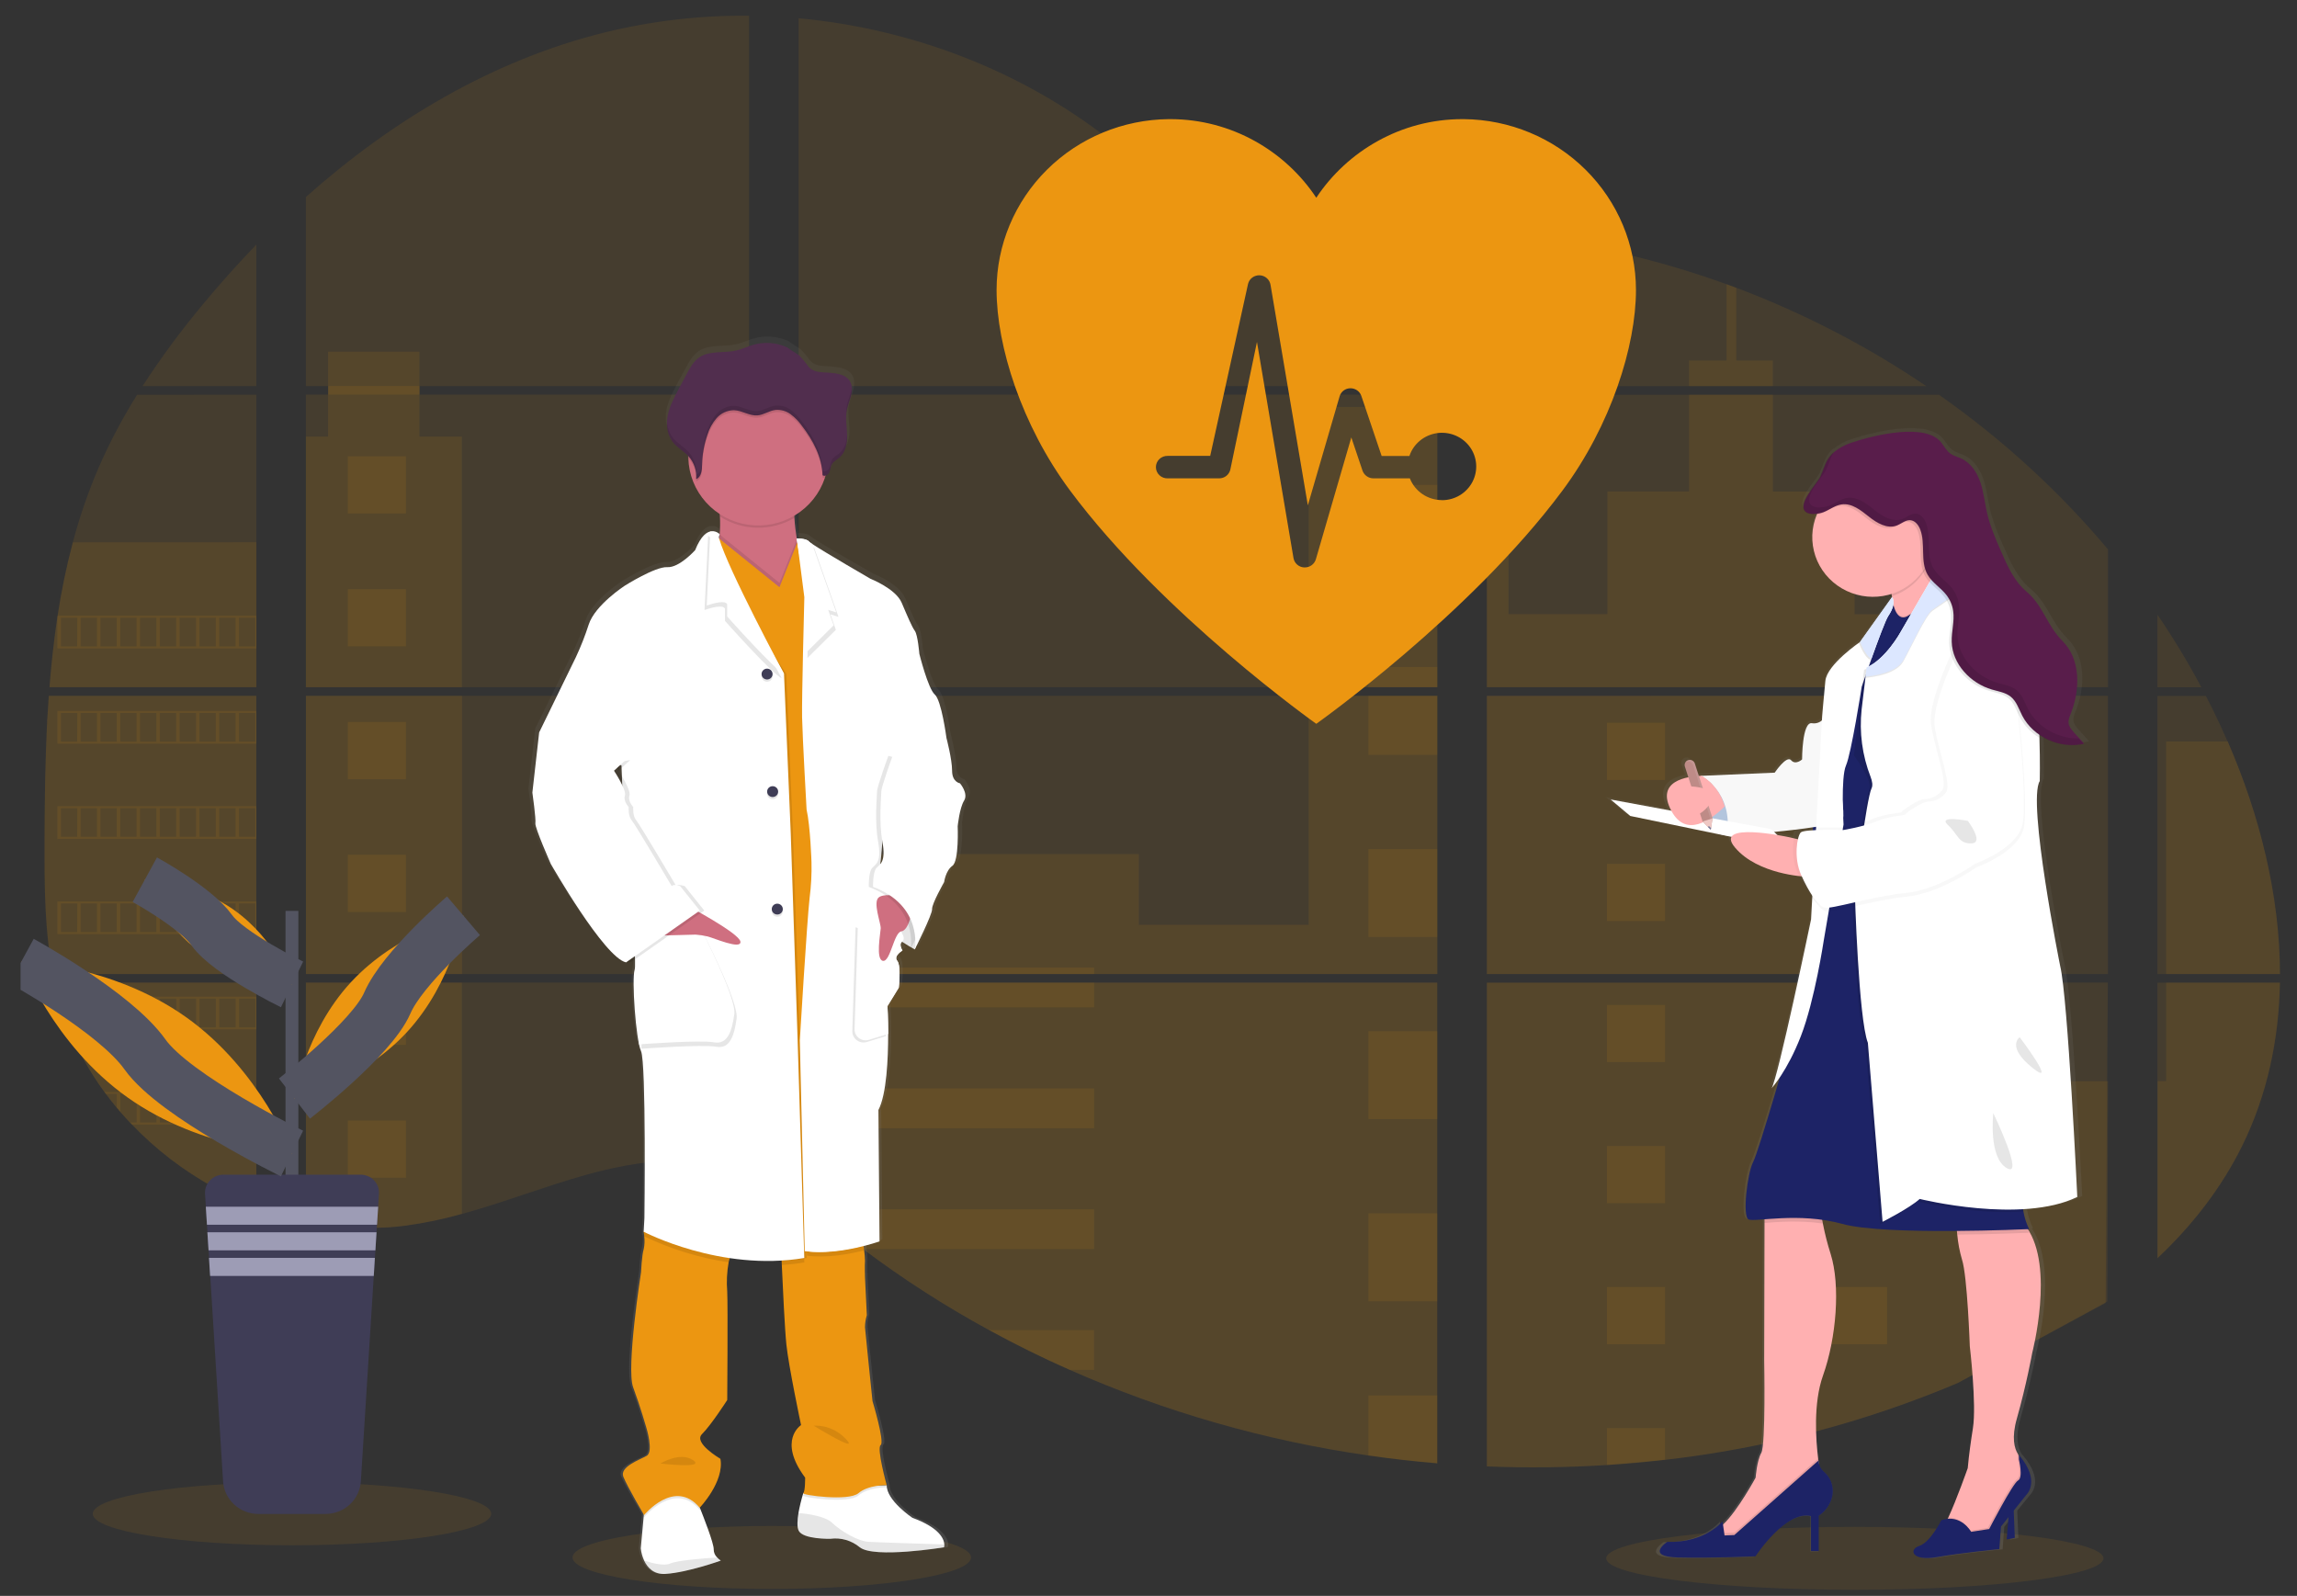 <svg width="95" height="66" viewBox="0 0 95 66" fill="none" xmlns="http://www.w3.org/2000/svg">
<rect x="0" y="0" width="95" height="66" fill="#333333" stroke="none"/>
<g clip-path="url(#clip0_6275_578)">
<path opacity="0.1" d="M31.919 65.714C36.47 65.714 40.16 65.131 40.16 64.412C40.16 63.693 36.47 63.11 31.919 63.11C27.369 63.11 23.679 63.693 23.679 64.412C23.679 65.131 27.369 65.714 31.919 65.714Z" fill="#EC9611"/>
<path opacity="0.1" d="M76.712 65.75C82.391 65.75 86.995 65.167 86.995 64.448C86.995 63.729 82.391 63.147 76.712 63.147C71.033 63.147 66.43 63.729 66.43 64.448C66.43 65.167 71.033 65.75 76.712 65.75Z" fill="#EC9611"/>
<path opacity="0.1" d="M2.018 28.777H10.601V40.282H2.647C2.625 40.4 2.605 40.519 2.583 40.638H10.601V49.916C10.586 49.912 10.574 49.907 10.56 49.902C10.334 49.814 10.109 49.721 9.884 49.621L9.74 49.557C9.514 49.452 9.289 49.342 9.063 49.224C8.985 49.184 8.906 49.141 8.828 49.098C7.576 48.408 6.439 47.535 5.456 46.507C5.427 46.479 5.4 46.45 5.371 46.423C5.234 46.277 5.1 46.129 4.97 45.978L4.826 45.811C4.672 45.626 4.523 45.435 4.378 45.242C4.357 45.214 4.337 45.186 4.315 45.159C3.727 44.357 3.239 43.489 2.86 42.573C2.849 42.545 2.838 42.515 2.827 42.489C2.711 42.196 2.608 41.899 2.519 41.6C2.48 41.474 2.443 41.35 2.411 41.219C2.399 41.181 2.389 41.144 2.379 41.106C1.899 39.263 1.842 37.347 1.842 35.445C1.842 35.223 1.842 35 1.842 34.78C1.842 34.01 1.852 33.236 1.865 32.463C1.865 32.262 1.874 32.062 1.878 31.861C1.89 31.351 1.907 30.84 1.929 30.329C1.934 30.187 1.94 30.046 1.948 29.904C1.948 29.823 1.952 29.741 1.961 29.66C1.981 29.364 1.998 29.07 2.018 28.777Z" fill="#EC9611"/>
<path opacity="0.1" d="M10.602 15.968H5.895C6.66 14.79 7.496 13.658 8.399 12.578C9.098 11.733 9.836 10.91 10.602 10.116V15.968Z" fill="#EC9611"/>
<path opacity="0.1" d="M10.603 16.324V28.422H2.047C2.047 28.387 2.053 28.351 2.056 28.316C2.063 28.221 2.071 28.125 2.079 28.03C2.089 27.919 2.099 27.807 2.11 27.698C2.121 27.589 2.133 27.456 2.145 27.335C2.158 27.214 2.17 27.092 2.184 26.972C2.199 26.851 2.211 26.73 2.227 26.611C2.242 26.491 2.255 26.369 2.271 26.25C2.284 26.15 2.298 26.051 2.311 25.951C2.331 25.811 2.351 25.669 2.373 25.529C2.373 25.509 2.379 25.487 2.382 25.467C2.537 24.444 2.747 23.43 3.012 22.43C3.29 21.38 3.645 20.352 4.074 19.352C4.529 18.307 5.063 17.296 5.67 16.328L10.603 16.324Z" fill="#EC9611"/>
<path opacity="0.1" d="M12.65 28.777V40.283H30.982V28.777H12.65ZM12.65 40.638V50.518C12.755 50.54 12.859 50.561 12.962 50.578C13.102 50.605 13.242 50.629 13.385 50.65C13.412 50.654 13.44 50.658 13.469 50.66C13.525 50.67 13.583 50.677 13.639 50.685C13.78 50.704 13.92 50.72 14.061 50.732C14.128 50.739 14.196 50.745 14.263 50.749L14.427 50.762C14.515 50.769 14.603 50.774 14.691 50.776C14.745 50.776 14.799 50.781 14.855 50.783C14.897 50.783 14.939 50.783 14.983 50.783C15.027 50.783 15.09 50.783 15.143 50.783C15.216 50.783 15.288 50.783 15.36 50.783H15.457C15.53 50.783 15.603 50.783 15.675 50.776H15.68C15.73 50.776 15.781 50.776 15.831 50.77C15.845 50.77 15.86 50.77 15.874 50.77C15.916 50.77 15.958 50.77 15.999 50.764H16.028L16.312 50.742C16.405 50.734 16.498 50.723 16.593 50.713L16.786 50.691C17.57 50.582 18.346 50.42 19.107 50.205C20.817 49.736 22.49 49.08 24.199 48.599C26.409 47.979 28.85 47.675 30.986 48.432V40.638H12.65ZM30.982 15.968V0.651C28.974 0.629 26.973 0.86 25.025 1.338C20.384 2.485 16.219 4.972 12.65 8.149V15.967H13.57V16.322H12.65V28.422H30.982V16.323H17.348V15.968H30.982ZM54.528 10.794C53.379 10.754 52.237 10.397 51.205 9.844C49.23 8.788 47.653 7.157 45.891 5.781C42.229 2.914 37.688 1.184 33.029 0.755V15.968H59.198L59.263 15.901L54.528 10.794ZM56.911 10.378L59.439 13.106V9.663C58.593 9.766 57.851 10.011 56.915 10.375L56.911 10.378ZM59.439 52.972V40.638H54.053C54.039 40.585 54.024 40.532 54.007 40.479C54.023 40.532 54.037 40.585 54.052 40.638H33.032V49.558C33.232 49.703 33.429 49.856 33.624 50.012C33.835 50.178 34.043 50.354 34.252 50.526L34.462 50.697C34.563 50.78 34.664 50.863 34.767 50.942C34.97 51.103 35.175 51.263 35.382 51.421C35.484 51.504 35.589 51.579 35.693 51.657C37.344 52.899 39.086 54.019 40.905 55.009C41.312 55.231 41.724 55.448 42.138 55.659C42.415 55.798 42.693 55.936 42.972 56.07C43.392 56.271 43.815 56.465 44.241 56.652C48.17 58.387 52.325 59.577 56.588 60.189C57.534 60.327 58.484 60.435 59.438 60.514V52.971H59.523L59.439 52.972ZM33.032 16.323V28.422H59.443V16.323H33.032ZM33.032 28.777V40.283H59.443V28.777H33.032ZM61.492 9.648V13.489L64.719 10.007C63.65 9.838 62.574 9.717 61.492 9.644V9.648ZM61.492 28.781V40.283H87.18V28.777L61.492 28.781ZM87.086 53.885L87.176 40.638H61.492V60.646C63.147 60.714 64.804 60.695 66.457 60.588H66.485C67.275 60.539 68.06 60.468 68.842 60.375H68.86C73.032 59.897 77.111 58.827 80.97 57.197M92.133 30.672C92.036 30.448 91.936 30.226 91.833 30.006C91.642 29.59 91.44 29.186 91.232 28.782H89.228V40.283H94.295C94.293 37.026 93.455 33.699 92.135 30.667L92.133 30.672ZM89.228 40.642V52.036C90.655 50.691 91.861 49.151 92.73 47.391C93.774 45.272 94.252 42.977 94.291 40.64L89.228 40.642ZM89.228 25.429V28.423H91.044C90.495 27.392 89.889 26.391 89.23 25.424L89.228 25.429ZM71.807 11.905C71.674 11.855 71.54 11.805 71.405 11.755C69.987 11.241 68.538 10.812 67.066 10.473L62.129 15.802L62.035 15.901L62.098 15.969H79.669C77.222 14.312 74.584 12.947 71.81 11.901L71.807 11.905ZM80.184 16.327H61.853L61.492 16.652V28.422H64.65H64.655H87.183V22.721C85.145 20.297 82.793 18.146 80.187 16.323L80.184 16.327Z" fill="#EC9611"/>
<path opacity="0.1" d="M10.603 22.426V28.422H2.047C2.047 28.387 2.053 28.351 2.056 28.316C2.063 28.22 2.071 28.125 2.079 28.03C2.089 27.918 2.099 27.806 2.11 27.697C2.121 27.588 2.133 27.455 2.145 27.334C2.158 27.214 2.17 27.092 2.184 26.971C2.199 26.85 2.211 26.73 2.227 26.61C2.242 26.49 2.255 26.369 2.271 26.249C2.284 26.149 2.298 26.05 2.311 25.951C2.331 25.81 2.351 25.669 2.373 25.529C2.373 25.508 2.379 25.486 2.382 25.466C2.537 24.444 2.747 23.43 3.012 22.429L10.603 22.426Z" fill="#EC9611"/>
<path opacity="0.1" d="M2.018 28.777H10.601V40.282H2.647C2.625 40.4 2.605 40.519 2.583 40.638H10.601V49.916C10.586 49.912 10.574 49.907 10.56 49.902C10.334 49.814 10.109 49.721 9.884 49.621L9.74 49.557C9.514 49.452 9.289 49.342 9.063 49.224C8.985 49.184 8.906 49.141 8.828 49.098C7.576 48.408 6.439 47.535 5.456 46.507C5.427 46.479 5.4 46.45 5.371 46.423C5.234 46.277 5.1 46.129 4.97 45.978L4.826 45.811C4.672 45.626 4.523 45.435 4.378 45.242C4.357 45.214 4.337 45.186 4.315 45.159C3.727 44.357 3.239 43.489 2.86 42.573C2.849 42.545 2.838 42.515 2.827 42.489C2.711 42.196 2.608 41.899 2.519 41.6C2.48 41.474 2.443 41.35 2.411 41.219C2.399 41.181 2.389 41.144 2.379 41.106C1.899 39.263 1.842 37.347 1.842 35.445C1.842 35.223 1.842 35 1.842 34.78C1.842 34.01 1.852 33.236 1.865 32.463C1.865 32.262 1.874 32.062 1.878 31.861C1.89 31.351 1.907 30.84 1.929 30.329C1.934 30.187 1.94 30.046 1.948 29.904C1.948 29.823 1.952 29.741 1.961 29.66C1.981 29.364 1.998 29.07 2.018 28.777Z" fill="#EC9611"/>
<path opacity="0.1" d="M19.103 18.056V28.422H12.65V18.056H13.57V14.546H17.347V18.056H19.103Z" fill="#EC9611"/>
<path opacity="0.1" d="M19.107 28.777H12.654V40.282H19.107V28.777Z" fill="#EC9611"/>
<path opacity="0.1" d="M12.65 40.638H19.103V50.202C18.342 50.417 17.566 50.579 16.782 50.687L16.589 50.71C16.494 50.721 16.401 50.73 16.307 50.739C16.214 50.749 16.118 50.755 16.024 50.761H15.995C15.954 50.761 15.91 50.766 15.87 50.767H15.827C15.776 50.767 15.726 50.772 15.675 50.773C15.603 50.778 15.531 50.779 15.457 50.779C15.426 50.779 15.397 50.779 15.365 50.779C15.293 50.779 15.221 50.779 15.148 50.779H14.988C14.945 50.779 14.904 50.779 14.859 50.779L14.696 50.773C14.611 50.773 14.52 50.764 14.432 50.759L14.269 50.747L14.067 50.729C13.925 50.716 13.784 50.7 13.644 50.681L13.475 50.658L13.391 50.646C13.249 50.625 13.11 50.601 12.968 50.575C12.864 50.557 12.761 50.536 12.656 50.515L12.65 40.638Z" fill="#EC9611"/>
<path opacity="0.1" d="M59.446 16.832H54.125V28.422H59.446V16.832Z" fill="#EC9611"/>
<path opacity="0.1" d="M59.446 28.777V40.283H33.035V35.32H47.102V38.248H54.124V28.777H59.446Z" fill="#EC9611"/>
<path opacity="0.1" d="M59.529 52.975H59.445V60.523C58.492 60.443 57.542 60.336 56.595 60.199C52.331 59.585 48.174 58.392 44.243 56.654C43.108 56.152 41.996 55.604 40.908 55.009C39.089 54.019 37.347 52.898 35.695 51.657C35.28 51.344 34.871 51.024 34.466 50.697C34.187 50.47 33.908 50.237 33.627 50.011C33.431 49.855 33.234 49.702 33.035 49.556V40.639H54.054C54.039 40.586 54.025 40.533 54.01 40.48C54.026 40.533 54.041 40.586 54.056 40.639H59.445V52.97C59.474 52.971 59.502 52.973 59.529 52.975Z" fill="#EC9611"/>
<path opacity="0.1" d="M73.322 15.968H69.855V14.908H71.409V11.752C71.544 11.8 71.678 11.85 71.811 11.901V14.908H73.322V15.968Z" fill="#EC9611"/>
<path opacity="0.1" d="M81.677 28.422H64.655C64.655 28.422 64.655 28.422 64.661 28.426L64.653 28.422H61.496V16.832H62.39V25.399H66.479V20.326H69.857V16.324H73.324V20.329H76.702V25.402H81.677V28.422Z" fill="#EC9611"/>
<path opacity="0.1" d="M61.496 28.777V40.283H81.677V28.777H61.496ZM87.155 53.826L87.183 44.719H81.677V40.644H61.496V60.646C63.15 60.715 64.807 60.695 66.46 60.588H66.488C67.278 60.539 68.063 60.468 68.845 60.375H68.863C73.035 59.898 77.114 58.827 80.973 57.197" fill="#EC9611"/>
<path opacity="0.1" d="M89.59 40.638H94.297C94.256 42.974 93.779 45.269 92.736 47.388C91.867 49.148 90.66 50.688 89.234 52.033V44.714H89.59V40.638Z" fill="#EC9611"/>
<path opacity="0.1" d="M94.297 40.282H89.587V30.667H92.136C93.455 33.699 94.293 37.025 94.297 40.282Z" fill="#EC9611"/>
<path opacity="0.1" d="M59.445 20.054H56.594V23.687H59.445V20.054Z" fill="#EC9611"/>
<path opacity="0.1" d="M59.445 27.585H56.594V28.422H59.445V27.585Z" fill="#EC9611"/>
<path opacity="0.1" d="M59.445 28.777H56.594V31.218H59.445V28.777Z" fill="#EC9611"/>
<path opacity="0.1" d="M59.445 35.117H56.594V38.751H59.445V35.117Z" fill="#EC9611"/>
<path opacity="0.1" d="M59.445 42.649H56.594V46.283H59.445V42.649Z" fill="#EC9611"/>
<path opacity="0.1" d="M59.444 52.969C59.473 52.969 59.501 52.969 59.529 52.974H59.444V53.819H56.594V50.181H59.444V52.969Z" fill="#EC9611"/>
<path opacity="0.1" d="M59.444 57.711V60.518C58.491 60.439 57.541 60.331 56.594 60.194V57.711H59.444Z" fill="#EC9611"/>
<path opacity="0.1" d="M45.252 40.016H33.035V40.283H45.252V40.016Z" fill="#EC9611"/>
<path opacity="0.1" d="M45.252 40.638H33.035V41.661H45.252V40.638Z" fill="#EC9611"/>
<path opacity="0.1" d="M45.252 45.015H33.035V46.66H45.252V45.015Z" fill="#EC9611"/>
<path opacity="0.1" d="M45.251 50.013V51.658H35.695C35.28 51.346 34.87 51.026 34.465 50.698C34.185 50.471 33.908 50.238 33.626 50.013H45.251Z" fill="#EC9611"/>
<path opacity="0.1" d="M45.249 55.01V56.654H44.24C43.106 56.151 41.995 55.602 40.906 55.008L45.249 55.01Z" fill="#EC9611"/>
<path opacity="0.1" d="M68.864 29.892H66.459V32.257H68.864V29.892Z" fill="#EC9611"/>
<path opacity="0.1" d="M16.79 18.871H14.385V21.236H16.79V18.871Z" fill="#EC9611"/>
<path opacity="0.1" d="M16.79 24.365H14.385V26.731H16.79V24.365Z" fill="#EC9611"/>
<path opacity="0.1" d="M16.79 29.86H14.385V32.226H16.79V29.86Z" fill="#EC9611"/>
<path opacity="0.1" d="M16.79 35.353H14.385V37.719H16.79V35.353Z" fill="#EC9611"/>
<path opacity="0.1" d="M16.79 40.848H14.385V43.213H16.79V40.848Z" fill="#EC9611"/>
<path opacity="0.1" d="M16.79 46.342H14.385V48.707H16.79V46.342Z" fill="#EC9611"/>
<path opacity="0.1" d="M78.047 29.892H75.642V32.257H78.047V29.892Z" fill="#EC9611"/>
<path opacity="0.1" d="M68.864 35.727H66.459V38.092H68.864V35.727Z" fill="#EC9611"/>
<path opacity="0.1" d="M78.047 35.727H75.642V38.092H78.047V35.727Z" fill="#EC9611"/>
<path opacity="0.1" d="M68.864 41.56H66.459V43.925H68.864V41.56Z" fill="#EC9611"/>
<path opacity="0.1" d="M78.047 41.56H75.642V43.925H78.047V41.56Z" fill="#EC9611"/>
<path opacity="0.1" d="M68.864 47.395H66.459V49.76H68.864V47.395Z" fill="#EC9611"/>
<path opacity="0.1" d="M78.047 47.395H75.642V49.76H78.047V47.395Z" fill="#EC9611"/>
<path opacity="0.1" d="M68.864 53.228H66.459V55.594H68.864V53.228Z" fill="#EC9611"/>
<path opacity="0.1" d="M78.047 53.228H75.642V55.594H78.047V53.228Z" fill="#EC9611"/>
<path opacity="0.1" d="M66.459 60.588V59.062H68.863V60.371L66.459 60.588Z" fill="#EC9611"/>
<path opacity="0.1" d="M2.372 25.466V26.819H10.602V25.466H2.372ZM3.192 26.734H2.52V25.549H3.197L3.192 26.734ZM4.011 26.734H3.335V25.549H4.011V26.734ZM4.829 26.734H4.153V25.549H4.829V26.734ZM5.649 26.734H4.973V25.549H5.649L5.649 26.734ZM6.467 26.734H5.791V25.549H6.467V26.734ZM7.287 26.734H6.61V25.549H7.287V26.734ZM8.106 26.734H7.43V25.549H8.106V26.734ZM8.925 26.734H8.248V25.549H8.925V26.734ZM9.743 26.734H9.067V25.549H9.743V26.734ZM10.562 26.734H9.885V25.549H10.562V26.734Z" fill="#EC9611"/>
<path opacity="0.1" d="M2.372 29.403V30.756H10.602V29.403H2.372ZM3.192 30.671H2.52V29.489H3.197L3.192 30.671ZM4.011 30.671H3.335V29.489H4.011V30.671ZM4.829 30.671H4.153V29.489H4.829V30.671ZM5.649 30.671H4.973V29.489H5.649L5.649 30.671ZM6.467 30.671H5.791V29.489H6.467V30.671ZM7.287 30.671H6.61V29.489H7.287V30.671ZM8.106 30.671H7.43V29.489H8.106V30.671ZM8.925 30.671H8.248V29.489H8.925V30.671ZM9.743 30.671H9.067V29.489H9.743V30.671ZM10.562 30.671H9.885V29.489H10.562V30.671Z" fill="#EC9611"/>
<path opacity="0.1" d="M2.372 33.342V34.697H10.602V33.342H2.372ZM3.192 34.609H2.52V33.427H3.197L3.192 34.609ZM4.011 34.609H3.335V33.427H4.011V34.609ZM4.829 34.609H4.153V33.427H4.829V34.609ZM5.649 34.609H4.973V33.427H5.649L5.649 34.609ZM6.467 34.609H5.791V33.427H6.467V34.609ZM7.287 34.609H6.61V33.427H7.287V34.609ZM8.106 34.609H7.43V33.427H8.106V34.609ZM8.925 34.609H8.248V33.427H8.925V34.609ZM9.743 34.609H9.067V33.427H9.743V34.609ZM10.562 34.609H9.885V33.427H10.562V34.609Z" fill="#EC9611"/>
<path opacity="0.1" d="M2.372 37.28V38.632H10.602V37.28H2.372ZM3.192 38.548H2.52V37.364H3.197L3.192 38.548ZM4.011 38.548H3.335V37.364H4.011V38.548ZM4.829 38.548H4.153V37.364H4.829V38.548ZM5.649 38.548H4.973V37.364H5.649L5.649 38.548ZM6.467 38.548H5.791V37.364H6.467V38.548ZM7.287 38.548H6.61V37.364H7.287V38.548ZM8.106 38.548H7.43V37.364H8.106V38.548ZM8.925 38.548H8.248V37.364H8.925V38.548ZM9.743 38.548H9.067V37.364H9.743V38.548ZM10.562 38.548H9.885V37.364H10.562V38.548Z" fill="#EC9611"/>
<path opacity="0.1" d="M2.408 41.219C2.441 41.346 2.478 41.473 2.517 41.599V41.304H3.194V42.486H2.832C2.843 42.514 2.854 42.544 2.865 42.569H10.604V41.219H2.408ZM4.015 42.486H3.338V41.304H4.015V42.486ZM4.833 42.486H4.156V41.304H4.833V42.486ZM5.652 42.486H4.974V41.304H5.651L5.652 42.486ZM6.471 42.486H5.794V41.304H6.471V42.486ZM7.29 42.486H6.614V41.304H7.29V42.486ZM8.11 42.486H7.433V41.304H8.11V42.486ZM8.928 42.486H8.252V41.304H8.928V42.486ZM9.747 42.486H9.07V41.304H9.747V42.486ZM10.566 42.486H9.889V41.304H10.566V42.486Z" fill="#EC9611"/>
<path opacity="0.1" d="M4.32 45.157C4.341 45.184 4.361 45.214 4.383 45.24H4.831V45.808C4.879 45.865 4.926 45.922 4.975 45.975V45.237H5.652V46.424H5.378C5.405 46.451 5.431 46.48 5.462 46.507H10.607V45.157H4.32ZM6.469 46.424H5.792V45.242H6.469V46.424ZM7.288 46.424H6.612V45.242H7.288V46.424ZM8.108 46.424H7.431V45.242H8.108V46.424ZM8.926 46.424H8.25V45.242H8.926V46.424ZM9.745 46.424H9.068V45.242H9.745V46.424ZM10.563 46.424H9.887V45.242H10.563V46.424Z" fill="#EC9611"/>
<path opacity="0.1" d="M8.835 49.096C8.912 49.139 8.991 49.179 9.071 49.222V49.181H9.747V49.555L9.891 49.62V49.181H10.567V49.9C10.58 49.906 10.594 49.911 10.608 49.915V49.096H8.835Z" fill="#EC9611"/>
<path opacity="0.1" d="M54.011 40.478C54.027 40.531 54.041 40.585 54.056 40.637C54.042 40.585 54.028 40.531 54.011 40.478ZM13.577 15.965V16.32H17.355V15.965H13.577ZM54.011 40.478C54.027 40.531 54.041 40.585 54.056 40.637C54.042 40.585 54.028 40.531 54.011 40.478ZM54.011 40.478C54.027 40.531 54.041 40.585 54.056 40.637C54.042 40.585 54.028 40.531 54.011 40.478Z" fill="#EC9611"/>
<path d="M39.885 32.227C39.885 32.227 39.552 32.181 39.552 31.704C39.552 31.226 39.314 30.335 39.314 30.335C39.314 30.331 39.107 28.782 38.822 28.536C38.537 28.29 38.171 26.844 38.171 26.844C38.171 26.844 38.109 26.06 37.981 25.891C37.853 25.722 37.681 25.309 37.426 24.719C37.172 24.13 36.11 23.721 36.11 23.721C36.11 23.721 34.191 22.627 33.648 22.27C33.598 22.241 33.552 22.206 33.51 22.168C33.415 22.045 33.002 22.043 33.002 22.043C32.959 21.775 32.918 21.467 32.904 21.189C32.904 21.159 32.904 21.129 32.9 21.099C33.507 20.746 33.963 20.191 34.186 19.534C34.197 19.502 34.205 19.469 34.214 19.437C34.251 19.425 34.284 19.406 34.312 19.381C34.341 19.356 34.364 19.325 34.379 19.291C34.428 19.183 34.429 19.058 34.49 18.958C34.561 18.84 34.696 18.777 34.803 18.688C35.072 18.463 35.141 18.085 35.129 17.741C35.12 17.462 35.074 17.181 35.092 16.904L35.097 16.834C35.102 16.792 35.108 16.751 35.116 16.711C35.157 16.505 35.248 16.31 35.298 16.105C35.349 15.901 35.354 15.67 35.236 15.494C35.062 15.236 34.701 15.184 34.384 15.157C34.025 15.127 33.703 15.166 33.474 14.873C33.366 14.719 33.245 14.575 33.112 14.443C33.064 14.4 32.604 14.123 32.604 14.105C32.155 13.901 31.646 13.862 31.171 13.997C30.932 14.065 30.707 14.177 30.465 14.232C29.944 14.354 29.343 14.223 28.9 14.516C28.653 14.682 28.505 14.947 28.366 15.205C28.254 15.417 28.139 15.629 28.023 15.841C27.836 16.189 27.646 16.544 27.567 16.93C27.551 17.014 27.541 17.099 27.537 17.184V17.188C27.537 17.219 27.537 17.25 27.537 17.281V17.32C27.537 17.349 27.537 17.377 27.542 17.403C27.547 17.429 27.546 17.437 27.549 17.454C27.551 17.472 27.555 17.511 27.561 17.538C27.566 17.564 27.576 17.611 27.586 17.647C27.59 17.663 27.596 17.678 27.601 17.693C27.61 17.721 27.62 17.749 27.631 17.776C27.637 17.79 27.643 17.805 27.649 17.82C27.662 17.849 27.677 17.877 27.692 17.903C27.699 17.914 27.704 17.925 27.711 17.936C27.735 17.975 27.761 18.012 27.789 18.047C27.97 18.27 28.236 18.411 28.433 18.619C28.433 18.627 28.433 18.635 28.433 18.643C28.433 18.666 28.433 18.689 28.433 18.712C28.444 19.176 28.569 19.63 28.799 20.035C29.029 20.44 29.355 20.784 29.751 21.037C29.751 21.068 29.755 21.101 29.757 21.132C29.773 21.379 29.77 21.627 29.747 21.873C29.713 21.833 29.67 21.802 29.621 21.78C29.573 21.759 29.52 21.749 29.467 21.75C29.43 21.748 29.394 21.752 29.358 21.759L29.351 21.753V21.761C29.165 21.806 28.936 21.996 28.717 22.538C28.717 22.538 28.05 23.276 27.543 23.245C27.035 23.215 25.751 24.014 25.751 24.014C25.751 24.014 24.498 24.814 24.229 25.629C24.078 26.091 23.898 26.544 23.689 26.983L22.14 30.123L21.854 32.614C21.854 32.614 22.012 33.721 21.981 33.89C21.95 34.059 22.631 35.582 22.631 35.582C22.631 35.582 24.883 39.474 25.803 39.673L25.869 39.627C25.909 39.648 25.95 39.663 25.994 39.673L26.183 39.542C26.194 39.688 26.189 39.835 26.169 39.981C26.042 40.365 26.216 42.873 26.438 43.364C26.659 43.856 26.581 50.3 26.581 50.3L26.549 50.869C26.549 50.869 26.549 50.888 26.557 50.919L26.549 51.054L26.572 51.066C26.596 51.246 26.588 51.429 26.549 51.607C26.47 51.857 26.438 52.562 26.438 52.562C26.438 52.562 25.804 56.544 26.104 57.344C26.405 58.144 26.66 59.021 26.66 59.021C26.66 59.021 26.977 60.019 26.675 60.189C26.373 60.36 25.515 60.646 25.692 61.062C25.852 61.446 26.462 62.476 26.552 62.626L26.545 62.705L26.421 64.03C26.441 64.205 26.489 64.376 26.564 64.536C26.7 64.824 26.964 65.124 27.468 65.091C27.552 65.085 27.65 65.076 27.745 65.063C28.666 64.942 29.8 64.537 29.8 64.537C29.741 64.501 29.687 64.457 29.639 64.407C29.594 64.364 29.558 64.312 29.534 64.255C29.51 64.198 29.497 64.136 29.498 64.074C29.512 63.833 29.052 62.684 28.938 62.401C28.92 62.36 28.911 62.337 28.911 62.337C28.911 62.337 29.958 61.261 29.784 60.307C29.784 60.307 28.625 59.641 29.007 59.276C29.388 58.911 30.07 57.862 30.07 57.862C30.07 57.862 30.101 53.941 30.07 53.355C30.037 52.949 30.057 52.54 30.128 52.139C30.141 52.078 30.156 52.019 30.172 51.961C30.7 52.038 31.232 52.078 31.765 52.08C31.96 52.08 32.158 52.08 32.357 52.068C32.357 52.123 32.36 52.183 32.365 52.248C32.409 53.219 32.491 54.922 32.558 55.555C32.652 56.462 33.176 58.908 33.176 58.908C33.176 58.908 32.177 59.538 33.35 61.092C33.35 61.092 33.35 61.655 33.272 61.736C33.189 62.003 33.122 62.274 33.072 62.548C33.023 62.841 33.002 63.137 33.082 63.291C33.272 63.658 34.414 63.628 34.414 63.628L34.442 63.623C34.657 63.602 34.875 63.622 35.083 63.683C35.29 63.745 35.483 63.846 35.65 63.982C36.084 64.325 37.731 64.174 38.622 64.065C38.971 64.022 39.205 63.982 39.205 63.982C39.216 63.943 39.22 63.902 39.217 63.862C39.207 63.647 39.035 63.174 37.872 62.753C37.872 62.753 36.778 62.029 36.793 61.399H36.77H36.643C36.735 61.394 36.794 61.399 36.794 61.399C36.794 61.399 36.366 59.86 36.541 59.735C36.716 59.611 36.191 57.906 36.191 57.906C36.191 57.906 35.891 55.044 35.875 54.844C35.876 54.672 35.902 54.501 35.954 54.337L35.875 52.768C35.875 52.768 35.86 52.247 35.875 52.077C35.873 51.93 35.861 51.783 35.839 51.637C35.831 51.579 35.824 51.518 35.815 51.458C36.225 51.356 36.492 51.261 36.492 51.261L36.444 45.801C36.793 45.136 36.857 43.676 36.855 42.641C36.855 41.975 36.825 41.483 36.825 41.483L37.301 40.719C37.301 40.719 37.411 39.804 37.237 39.603C37.16 39.513 37.194 39.419 37.258 39.341C37.291 39.316 37.326 39.292 37.362 39.271C37.362 39.271 37.357 39.264 37.351 39.253C37.384 39.226 37.419 39.201 37.457 39.179C37.457 39.179 37.288 38.921 37.439 38.812C37.581 38.907 37.708 38.979 37.804 39.037C37.797 39.098 37.791 39.133 37.791 39.133L37.831 39.049C37.924 39.101 37.981 39.133 37.981 39.133C37.981 39.133 38.727 37.671 38.711 37.456C38.695 37.24 39.218 36.333 39.218 36.333C39.218 36.333 39.282 35.856 39.567 35.657C39.853 35.457 39.789 34.011 39.789 34.011C39.789 34.011 39.868 33.257 40.059 32.95C40.249 32.642 39.885 32.227 39.885 32.227ZM25.614 31.586L25.628 31.934C25.544 31.8 25.483 31.704 25.483 31.704L25.614 31.586Z" fill="url(#paint0_linear_6275_578)"/>
<path d="M38.022 38.5L37.84 39.266C37.84 39.266 36.377 38.531 36.113 37.598C35.849 36.665 36.554 36.31 36.554 36.31L37.917 36.879L38.022 38.5Z" fill="white"/>
<path opacity="0.1" d="M38.022 38.5L37.84 39.266C37.84 39.266 36.377 38.531 36.113 37.598C35.849 36.665 36.554 36.31 36.554 36.31L37.917 36.879L38.022 38.5Z" fill="black"/>
<path d="M29.811 64.542C29.811 64.542 28.458 65.031 27.528 65.092C27.034 65.125 26.774 64.827 26.64 64.54C26.567 64.38 26.52 64.211 26.501 64.037L26.622 62.718L26.686 62.017L28.663 61.512L28.942 62.353L28.969 62.417C29.081 62.699 29.532 63.842 29.518 64.081C29.518 64.142 29.53 64.203 29.554 64.259C29.577 64.315 29.613 64.367 29.657 64.409C29.702 64.46 29.754 64.504 29.811 64.542Z" fill="white"/>
<path d="M39.056 63.872C39.059 63.912 39.055 63.952 39.044 63.991C39.044 63.991 36.15 64.466 35.558 63.991C35.391 63.852 35.196 63.749 34.987 63.688C34.777 63.628 34.557 63.611 34.34 63.64C34.34 63.64 33.22 63.669 33.033 63.307C32.956 63.155 32.976 62.859 33.024 62.568C33.073 62.296 33.139 62.026 33.22 61.761L33.265 61.726L33.532 61.516L36.65 61.425H36.674C36.659 62.052 37.733 62.771 37.733 62.771C38.874 63.187 39.042 63.657 39.056 63.872Z" fill="white"/>
<path opacity="0.1" d="M39.055 63.873C39.058 63.913 39.054 63.953 39.042 63.992C39.042 63.992 36.149 64.466 35.557 63.992C35.391 63.853 35.196 63.75 34.986 63.69C34.777 63.629 34.557 63.612 34.34 63.641C34.34 63.641 33.22 63.67 33.034 63.308C32.956 63.155 32.975 62.86 33.024 62.569C33.455 62.612 34.136 62.717 34.403 62.969C34.807 63.353 35.492 63.735 35.913 63.765C36.242 63.786 38.209 63.848 39.055 63.873Z" fill="black"/>
<path opacity="0.1" d="M29.81 64.542C29.81 64.542 28.457 65.031 27.527 65.093C27.033 65.125 26.773 64.827 26.641 64.54C26.985 64.654 27.463 64.773 27.714 64.664C28.012 64.534 29.067 64.45 29.659 64.414C29.704 64.463 29.755 64.506 29.81 64.542Z" fill="black"/>
<path d="M31.819 25.133C30.702 24.706 29.266 23.296 29.625 22.638C29.704 22.471 29.752 22.292 29.764 22.109C29.788 21.86 29.791 21.61 29.775 21.36C29.749 20.952 29.7 20.545 29.625 20.143C29.625 20.143 33.11 20.22 32.907 20.725C32.848 20.873 32.838 21.13 32.855 21.418C32.871 21.705 32.913 22.03 32.957 22.306C33.018 22.683 33.079 22.971 33.079 22.971C33.079 22.971 32.865 23.265 32.74 23.281C32.615 23.296 33.42 25.741 31.819 25.133Z" fill="#CF6F80"/>
<path opacity="0.1" d="M28.967 62.417L28.941 62.446C27.899 61.206 26.639 62.751 26.639 62.751L26.62 62.718L26.684 62.017L28.661 61.512L28.941 62.353L28.967 62.417Z" fill="black"/>
<path opacity="0.1" d="M36.672 61.513C36.672 61.513 35.911 61.497 35.505 61.849C35.099 62.202 33.137 61.926 33.222 61.849C33.247 61.811 33.262 61.768 33.266 61.723L33.532 61.513L36.651 61.422C36.663 61.478 36.672 61.513 36.672 61.513Z" fill="black"/>
<path d="M30.263 51.781C30.206 51.919 30.163 52.062 30.134 52.208C30.064 52.608 30.044 53.014 30.076 53.419C30.107 54.001 30.076 57.903 30.076 57.903C30.076 57.903 29.407 58.943 29.034 59.31C28.661 59.676 29.795 60.335 29.795 60.335C29.964 61.283 28.939 62.355 28.939 62.355C27.897 61.115 26.637 62.661 26.637 62.661C26.637 62.661 25.952 61.496 25.782 61.08C25.611 60.665 26.45 60.377 26.746 60.208C27.041 60.039 26.731 59.044 26.731 59.044C26.731 59.044 26.482 58.171 26.186 57.375C25.89 56.579 26.512 52.617 26.512 52.617C26.512 52.617 26.544 51.913 26.621 51.668C26.66 51.491 26.668 51.309 26.644 51.129C26.639 51.069 26.633 51.018 26.629 50.984C26.625 50.95 26.621 50.934 26.621 50.934L26.633 50.914L27.056 50.139C27.056 50.139 30.466 51.293 30.263 51.781Z" fill="#EC9611"/>
<path d="M36.672 61.42C36.672 61.42 35.911 61.405 35.505 61.753C35.099 62.102 33.137 61.83 33.221 61.753C33.306 61.677 33.299 61.11 33.299 61.11C32.148 59.565 33.13 58.938 33.13 58.938C33.13 58.938 32.616 56.505 32.523 55.603C32.458 54.972 32.377 53.278 32.334 52.311C32.316 51.895 32.305 51.609 32.305 51.609L33.245 51.423L33.366 51.399L35.634 50.951C35.634 50.951 35.697 51.367 35.739 51.707C35.76 51.852 35.772 51.999 35.775 52.145C35.759 52.312 35.775 52.833 35.775 52.833L35.851 54.394C35.801 54.557 35.775 54.727 35.775 54.898C35.79 55.097 36.085 57.943 36.085 57.943C36.085 57.943 36.598 59.642 36.423 59.764C36.248 59.886 36.672 61.42 36.672 61.42Z" fill="#EC9611"/>
<path opacity="0.1" d="M32.908 20.725C32.849 20.873 32.84 21.13 32.856 21.418C32.389 21.694 31.853 21.835 31.308 21.825C30.763 21.815 30.232 21.654 29.776 21.361C29.751 20.952 29.701 20.545 29.627 20.143C29.627 20.143 33.111 20.218 32.908 20.725Z" fill="black"/>
<path d="M34.256 18.887C34.257 19.187 34.209 19.485 34.114 19.769C33.902 20.407 33.468 20.951 32.888 21.305C32.307 21.659 31.619 21.799 30.943 21.702C30.268 21.605 29.649 21.275 29.197 20.773C28.744 20.27 28.487 19.626 28.47 18.955C28.47 18.932 28.47 18.91 28.47 18.887C28.464 18.509 28.534 18.134 28.676 17.783C28.819 17.432 29.031 17.113 29.3 16.843C29.569 16.574 29.89 16.36 30.245 16.213C30.599 16.067 30.979 15.992 31.364 15.992C31.748 15.992 32.128 16.067 32.483 16.213C32.837 16.36 33.158 16.574 33.427 16.843C33.697 17.113 33.909 17.432 34.051 17.783C34.194 18.134 34.264 18.509 34.257 18.887H34.256Z" fill="#CF6F80"/>
<path opacity="0.1" d="M31.819 25.132C30.702 24.706 29.266 23.296 29.625 22.637C29.704 22.471 29.752 22.292 29.764 22.108L31.293 23.343L32.238 24.106L32.957 22.306C33.018 22.684 33.079 22.972 33.079 22.972C33.079 22.972 32.865 23.265 32.74 23.281C32.615 23.297 33.42 25.74 31.819 25.132Z" fill="black"/>
<path d="M35.769 30.59L34.493 51.674L32.829 51.781L28.519 39.556L29.226 25.042L29.375 21.976L31.291 23.523L32.237 24.286L32.977 22.434L34.353 23.613L35.769 30.59Z" fill="#EC9611"/>
<path opacity="0.1" d="M30.265 51.781C30.208 51.918 30.165 52.061 30.136 52.207C28.925 52.023 27.749 51.662 26.647 51.135L26.624 51.123L26.632 50.989L26.636 50.92L27.059 50.145C27.059 50.145 30.468 51.292 30.265 51.781Z" fill="black"/>
<path opacity="0.1" d="M33.266 52.211C32.956 52.263 32.644 52.298 32.33 52.316C32.312 51.9 32.301 51.614 32.301 51.614L33.241 51.428L33.266 52.211Z" fill="black"/>
<path opacity="0.1" d="M35.736 51.712C35.135 51.866 34.206 52.039 33.375 51.931L33.363 51.404L35.631 50.956C35.631 50.956 35.694 51.368 35.736 51.712Z" fill="black"/>
<path opacity="0.1" d="M33.361 52.026C29.893 52.608 26.718 50.939 26.718 50.939L26.748 50.374C26.748 50.374 26.827 43.962 26.609 43.471C26.39 42.979 26.221 40.486 26.344 40.104C26.467 39.721 25.893 33.984 25.893 33.984L25.8 31.656L22.395 30.299L23.918 27.179C24.123 26.741 24.3 26.291 24.447 25.831C24.712 25.021 25.941 24.225 25.941 24.225C25.941 24.225 27.201 23.43 27.699 23.46C28.197 23.49 28.85 22.756 28.85 22.756C29.332 21.548 29.768 22.095 29.768 22.095C29.768 22.153 29.768 22.095 29.744 22.274C29.575 23.601 32.479 27.792 32.521 27.866L32.797 34.492L33.077 42.876L33.361 52.026Z" fill="black"/>
<path d="M33.264 52.027C29.797 52.61 26.621 50.94 26.621 50.94L26.652 50.375C26.652 50.375 26.731 43.963 26.512 43.472C26.293 42.98 26.123 40.488 26.248 40.105C26.372 39.722 25.797 33.985 25.797 33.985L25.703 31.657L22.297 30.295L23.819 27.175C24.024 26.737 24.201 26.287 24.349 25.827C24.612 25.017 25.842 24.221 25.842 24.221C25.842 24.221 27.102 23.426 27.599 23.456C28.096 23.486 28.75 22.753 28.75 22.753C29.233 21.544 29.765 22.091 29.765 22.091C29.765 22.149 29.714 22.175 29.741 22.27C30.113 23.557 32.383 27.788 32.425 27.863L32.705 34.488L32.984 42.872L33.264 52.027Z" fill="white"/>
<path opacity="0.1" d="M32.332 28.05C31.959 27.897 29.984 25.679 29.984 25.679V25.174C29.912 25.008 29.485 25.109 29.138 25.226L29.287 22.159L29.456 22.297C29.827 23.583 32.289 27.976 32.332 28.05Z" fill="black"/>
<path d="M32.423 27.866C32.05 27.713 30.074 25.495 30.074 25.495V24.991C30.002 24.824 29.575 24.926 29.229 25.042L29.378 21.976L29.547 22.114C29.919 23.399 32.382 27.793 32.423 27.866Z" fill="white"/>
<path opacity="0.1" d="M26.716 38.929C26.762 38.929 29.127 38.685 29.127 38.685C29.127 38.685 30.558 41.453 30.465 42.127C30.371 42.801 30.201 43.397 29.625 43.291C29.049 43.186 26.525 43.374 26.525 43.374L26.716 38.929Z" fill="black"/>
<path d="M26.621 38.745C26.668 38.745 29.032 38.501 29.032 38.501C29.032 38.501 30.463 41.27 30.37 41.943C30.277 42.616 30.106 43.213 29.53 43.108C28.956 43.002 26.431 43.191 26.431 43.191L26.621 38.745Z" fill="white"/>
<path d="M28.405 37.446C28.405 37.446 30.575 38.593 30.622 38.943C30.668 39.294 29.517 38.79 29.269 38.73C29.105 38.691 28.939 38.665 28.771 38.653L27.112 38.697L28.405 37.446Z" fill="#CF6F80"/>
<path opacity="0.1" d="M31.725 28.194C31.851 28.194 31.953 28.094 31.953 27.97C31.953 27.846 31.851 27.745 31.725 27.745C31.599 27.745 31.497 27.846 31.497 27.97C31.497 28.094 31.599 28.194 31.725 28.194Z" fill="black"/>
<path d="M31.725 28.102C31.851 28.102 31.953 28.002 31.953 27.878C31.953 27.754 31.851 27.653 31.725 27.653C31.599 27.653 31.497 27.754 31.497 27.878C31.497 28.002 31.599 28.102 31.725 28.102Z" fill="#3F3D56"/>
<path opacity="0.1" d="M32.147 37.915C32.273 37.915 32.376 37.814 32.376 37.69C32.376 37.566 32.273 37.466 32.147 37.466C32.021 37.466 31.919 37.566 31.919 37.69C31.919 37.814 32.021 37.915 32.147 37.915Z" fill="black"/>
<path d="M32.147 37.822C32.273 37.822 32.376 37.722 32.376 37.598C32.376 37.474 32.273 37.373 32.147 37.373C32.021 37.373 31.919 37.474 31.919 37.598C31.919 37.722 32.021 37.822 32.147 37.822Z" fill="#3F3D56"/>
<path opacity="0.1" d="M31.955 33.055C32.081 33.055 32.183 32.954 32.183 32.83C32.183 32.706 32.081 32.605 31.955 32.605C31.829 32.605 31.727 32.706 31.727 32.83C31.727 32.954 31.829 33.055 31.955 33.055Z" fill="black"/>
<path d="M31.955 32.963C32.081 32.963 32.183 32.862 32.183 32.738C32.183 32.614 32.081 32.514 31.955 32.514C31.829 32.514 31.727 32.614 31.727 32.738C31.727 32.862 31.829 32.963 31.955 32.963Z" fill="#3F3D56"/>
<path d="M37.218 38.606C37.218 38.606 37.373 38.836 37.218 38.943C37.062 39.05 37.233 39.309 37.233 39.309C37.233 39.309 36.845 39.533 37.015 39.734C37.186 39.936 37.078 40.845 37.078 40.845L36.611 41.605C36.611 41.605 36.639 42.095 36.641 42.757C36.641 43.79 36.579 45.242 36.237 45.904L36.285 51.336C36.285 51.336 34.65 51.923 33.282 51.744L33.079 43.028C33.079 43.028 33.375 38.085 33.484 37.137C33.548 36.645 33.574 36.149 33.562 35.653C33.562 35.653 33.515 34.169 33.359 33.48C33.359 33.48 33.19 30.497 33.173 29.671C33.165 29.276 33.186 28.123 33.21 27.027C33.236 25.829 33.266 24.698 33.266 24.698L32.957 22.296C32.957 22.296 33.266 22.266 33.359 22.388C33.4 22.426 33.446 22.46 33.494 22.49C34.027 22.845 35.909 23.934 35.909 23.934C35.909 23.934 36.951 24.342 37.201 24.925C37.45 25.509 37.623 25.923 37.744 26.09C37.865 26.256 37.931 27.038 37.931 27.038C37.931 27.038 38.29 28.477 38.57 28.72C38.85 28.964 39.054 30.514 39.054 30.514L36.581 32.427C36.581 32.427 36.363 35.609 36.317 35.732C36.27 35.855 37.218 38.606 37.218 38.606Z" fill="white"/>
<path d="M37.309 38.606C37.309 38.606 37.464 38.836 37.309 38.943C37.154 39.05 37.323 39.31 37.323 39.31C37.323 39.31 36.938 39.536 37.107 39.737C37.276 39.938 37.169 40.847 37.169 40.847L36.703 41.608C36.703 41.608 36.731 42.097 36.733 42.76C36.733 43.792 36.671 45.245 36.33 45.907L36.376 51.339C36.376 51.339 34.739 51.926 33.372 51.747L33.17 43.031C33.17 43.031 33.466 38.088 33.575 37.14C33.639 36.648 33.665 36.151 33.652 35.655C33.652 35.655 33.606 34.172 33.45 33.483C33.45 33.483 33.281 30.5 33.263 29.674C33.256 29.279 33.278 28.126 33.3 27.03C33.327 25.831 33.356 24.701 33.356 24.701L32.949 22.267C32.949 22.267 33.356 22.267 33.45 22.39C33.492 22.429 33.537 22.463 33.586 22.493C34.118 22.847 36.002 23.937 36.002 23.937C36.002 23.937 37.043 24.344 37.292 24.928C37.542 25.512 37.715 25.926 37.837 26.092C37.959 26.259 38.023 27.041 38.023 27.041C38.023 27.041 38.381 28.479 38.661 28.723C38.941 28.967 39.143 30.514 39.143 30.514L36.67 32.427C36.67 32.427 36.452 35.609 36.405 35.732C36.358 35.855 37.309 38.606 37.309 38.606Z" fill="white"/>
<path opacity="0.1" d="M34.347 25.408L34.57 26.048L33.395 27.212C33.421 26.015 33.451 24.884 33.451 24.884L33.043 22.449C33.043 22.449 33.451 22.449 33.544 22.573C33.586 22.612 33.631 22.646 33.68 22.675L34.679 25.511L34.347 25.408Z" fill="black"/>
<path d="M34.253 25.224L34.477 25.864L33.301 27.029C33.328 25.83 33.357 24.7 33.357 24.7L32.949 22.266C32.949 22.266 33.357 22.266 33.45 22.39C33.492 22.428 33.537 22.462 33.586 22.492L34.586 25.327L34.253 25.224Z" fill="white"/>
<path opacity="0.1" d="M34.256 18.887C34.257 19.187 34.209 19.485 34.114 19.769C34.098 19.772 34.082 19.771 34.066 19.767C34.05 19.763 34.036 19.756 34.023 19.747C34.001 18.998 33.626 18.296 33.165 17.698C33.036 17.517 32.879 17.357 32.7 17.224C32.519 17.09 32.294 17.027 32.069 17.048C31.816 17.082 31.591 17.252 31.335 17.273C30.997 17.301 30.694 17.07 30.358 17.059C30.222 17.06 30.087 17.09 29.964 17.146C29.84 17.203 29.73 17.285 29.641 17.387C29.464 17.592 29.333 17.831 29.256 18.088C29.123 18.479 29.05 18.887 29.041 19.299C29.037 19.532 29.014 19.824 28.794 19.909C28.811 19.738 28.791 19.565 28.736 19.402C28.681 19.238 28.592 19.088 28.475 18.96L28.47 18.955C28.47 18.932 28.47 18.91 28.47 18.887C28.464 18.509 28.534 18.134 28.676 17.783C28.819 17.432 29.031 17.113 29.3 16.843C29.569 16.574 29.89 16.36 30.245 16.213C30.599 16.067 30.979 15.992 31.364 15.992C31.748 15.992 32.128 16.067 32.483 16.213C32.837 16.36 33.158 16.574 33.427 16.843C33.697 17.113 33.909 17.432 34.051 17.783C34.194 18.134 34.264 18.509 34.257 18.887H34.256Z" fill="black"/>
<path d="M32.559 14.368C32.12 14.165 31.62 14.126 31.154 14.26C30.919 14.328 30.699 14.439 30.461 14.494C29.954 14.615 29.362 14.485 28.926 14.776C28.684 14.943 28.539 15.206 28.404 15.461L28.065 16.095C27.881 16.441 27.695 16.794 27.618 17.176C27.541 17.558 27.587 17.985 27.834 18.292C28.013 18.516 28.278 18.656 28.472 18.867C28.589 18.995 28.677 19.145 28.732 19.308C28.786 19.471 28.806 19.644 28.79 19.815C29.011 19.732 29.032 19.439 29.037 19.206C29.046 18.794 29.119 18.386 29.252 17.995C29.329 17.737 29.46 17.498 29.637 17.293C29.726 17.192 29.836 17.11 29.96 17.053C30.084 16.997 30.218 16.967 30.355 16.965C30.693 16.977 30.996 17.207 31.331 17.179C31.585 17.158 31.81 16.988 32.065 16.955C32.291 16.934 32.516 16.996 32.696 17.13C32.875 17.264 33.032 17.423 33.16 17.604C33.622 18.202 33.997 18.903 34.019 19.653C34.114 19.723 34.252 19.633 34.3 19.526C34.347 19.42 34.349 19.295 34.409 19.194C34.478 19.076 34.611 19.014 34.715 18.926C34.979 18.702 35.045 18.325 35.035 17.983C35.024 17.642 34.957 17.295 35.023 16.959C35.062 16.753 35.152 16.559 35.201 16.356C35.25 16.152 35.256 15.923 35.14 15.748C34.971 15.49 34.615 15.439 34.305 15.415C33.952 15.385 33.637 15.423 33.412 15.132C33.306 14.979 33.187 14.836 33.056 14.704C33.012 14.661 32.559 14.386 32.559 14.368Z" fill="#512E4E"/>
<path opacity="0.1" d="M23.37 31.907L22.486 30.3L22.206 32.779C22.206 32.779 22.362 33.88 22.331 34.049C22.3 34.218 22.968 35.732 22.968 35.732C22.968 35.732 25.178 39.602 26.081 39.802L29.129 37.66L28.321 36.65C28.321 36.65 28.041 36.542 27.971 36.65C27.971 36.65 26.47 34.11 26.314 33.926C26.158 33.742 26.189 33.375 26.189 33.375C26.189 33.375 25.955 33.131 26.033 32.901C26.111 32.672 25.582 31.876 25.582 31.876L26.064 31.433L23.37 31.907Z" fill="black"/>
<path d="M22.531 30.116L22.298 30.299L22.018 32.779C22.018 32.779 22.174 33.88 22.142 34.048C22.111 34.217 22.781 35.731 22.781 35.731C22.781 35.731 24.99 39.602 25.892 39.801L28.942 37.659L28.132 36.649C28.132 36.649 27.852 36.542 27.782 36.649C27.782 36.649 26.281 34.109 26.125 33.925C25.97 33.742 26.001 33.375 26.001 33.375C26.001 33.375 25.768 33.13 25.846 32.901C25.923 32.671 25.394 31.875 25.394 31.875L25.876 31.432L22.531 30.116Z" fill="white"/>
<path opacity="0.1" d="M37.014 39.83C37.183 40.032 37.076 40.939 37.076 40.939L36.61 41.7C36.61 41.7 36.638 42.19 36.639 42.851L35.854 43.093C35.783 43.114 35.708 43.119 35.635 43.107C35.562 43.094 35.493 43.064 35.434 43.02C35.374 42.976 35.327 42.919 35.295 42.852C35.263 42.787 35.247 42.714 35.25 42.641L35.385 38.349L37.216 39.037C37.06 39.144 37.231 39.405 37.231 39.405C37.231 39.405 36.843 39.628 37.014 39.83Z" fill="black"/>
<path d="M37.109 39.736C37.278 39.938 37.172 40.847 37.172 40.847L36.705 41.607C36.705 41.607 36.733 42.097 36.735 42.759L35.936 43.004C35.867 43.025 35.793 43.03 35.721 43.017C35.65 43.005 35.582 42.976 35.524 42.933C35.466 42.889 35.42 42.833 35.388 42.769C35.357 42.704 35.342 42.633 35.344 42.562L35.48 38.256L37.312 38.944C37.155 39.051 37.326 39.311 37.326 39.311C37.326 39.311 36.94 39.535 37.109 39.736Z" fill="white"/>
<path d="M37.715 37.691C37.715 37.691 37.591 38.472 37.28 38.518C36.968 38.564 36.829 39.781 36.519 39.738C36.208 39.695 36.414 38.606 36.425 38.395C36.436 38.184 36.086 37.309 36.348 37.11C36.609 36.911 37.436 37.11 37.436 37.11L37.715 37.691Z" fill="#CF6F80"/>
<path opacity="0.1" d="M38.377 31.677L38.964 30.513C38.964 30.513 39.197 31.4 39.197 31.874C39.197 32.348 39.523 32.395 39.523 32.395C39.523 32.395 39.881 32.811 39.693 33.113C39.504 33.416 39.428 34.17 39.428 34.17C39.428 34.17 39.49 35.608 39.21 35.806C38.93 36.005 38.871 36.48 38.871 36.48C38.871 36.48 38.357 37.383 38.373 37.597C38.389 37.812 37.658 39.265 37.658 39.265C37.658 39.265 38.016 37.459 35.931 36.679C35.931 36.679 35.915 36.066 36.071 35.898C36.226 35.73 36.469 35.653 36.317 34.804C36.164 33.955 36.273 32.94 36.273 32.737C36.273 32.533 36.74 31.262 36.74 31.262L38.377 31.677Z" fill="black"/>
<path d="M38.63 30.347L39.142 30.513C39.142 30.513 39.377 31.4 39.377 31.875C39.377 32.349 39.703 32.395 39.703 32.395C39.703 32.395 40.061 32.811 39.872 33.114C39.684 33.416 39.608 34.17 39.608 34.17C39.608 34.17 39.67 35.608 39.39 35.807C39.11 36.005 39.048 36.48 39.048 36.48C39.048 36.48 38.534 37.383 38.55 37.597C38.566 37.812 37.834 39.265 37.834 39.265C37.834 39.265 38.193 37.459 36.107 36.679C36.107 36.679 36.092 36.066 36.248 35.898C36.403 35.73 36.646 35.654 36.494 34.805C36.342 33.955 36.45 32.941 36.45 32.737C36.45 32.533 36.917 31.262 36.917 31.262L38.63 30.347Z" fill="white"/>
<path opacity="0.1" d="M27.313 60.526C27.313 60.526 28.13 60.022 28.666 60.389C29.202 60.755 27.313 60.526 27.313 60.526Z" fill="black"/>
<path opacity="0.1" d="M33.658 58.965C33.658 58.965 34.381 58.874 34.988 59.517C35.596 60.16 33.658 58.965 33.658 58.965Z" fill="black"/>
<g opacity="0.1">
<path d="M34.717 18.744C34.612 18.832 34.479 18.895 34.41 19.012C34.35 19.113 34.349 19.237 34.301 19.345C34.254 19.453 34.116 19.541 34.02 19.473C33.999 18.725 33.623 18.022 33.162 17.423C33.033 17.242 32.877 17.082 32.698 16.949C32.517 16.815 32.292 16.753 32.066 16.773C31.812 16.808 31.589 16.977 31.333 16.998C30.995 17.026 30.691 16.796 30.355 16.784C30.219 16.786 30.084 16.816 29.961 16.872C29.837 16.929 29.727 17.011 29.638 17.113C29.462 17.318 29.331 17.556 29.253 17.814C29.121 18.205 29.048 18.613 29.039 19.025C29.034 19.257 29.012 19.546 28.794 19.633C28.799 19.694 28.799 19.756 28.794 19.817C29.013 19.734 29.035 19.442 29.04 19.209C29.05 18.797 29.122 18.389 29.255 17.998C29.332 17.74 29.463 17.501 29.64 17.296C29.729 17.194 29.839 17.112 29.963 17.056C30.086 16.999 30.221 16.97 30.357 16.968C30.695 16.98 31 17.209 31.335 17.182C31.588 17.161 31.813 16.991 32.068 16.957C32.293 16.936 32.519 16.999 32.7 17.133C32.878 17.266 33.035 17.426 33.164 17.607C33.625 18.205 34 18.906 34.022 19.656C34.118 19.725 34.256 19.635 34.303 19.529C34.35 19.422 34.352 19.298 34.411 19.196C34.481 19.079 34.614 19.017 34.718 18.928C34.982 18.705 35.048 18.328 35.038 17.986C35.038 17.975 35.038 17.965 35.038 17.954C35.022 18.251 34.941 18.552 34.717 18.744Z" fill="black"/>
<path d="M28.473 18.684C28.278 18.473 28.013 18.333 27.834 18.11C27.684 17.913 27.598 17.675 27.588 17.429C27.562 17.736 27.649 18.043 27.834 18.293C28.013 18.517 28.278 18.657 28.473 18.867C28.66 19.073 28.772 19.334 28.792 19.609C28.805 19.442 28.783 19.274 28.728 19.115C28.673 18.956 28.587 18.809 28.473 18.684Z" fill="black"/>
<path d="M35.203 16.174C35.153 16.377 35.064 16.571 35.023 16.776C34.999 16.914 34.991 17.053 34.997 17.192C35 17.113 35.009 17.034 35.023 16.956C35.064 16.75 35.153 16.557 35.203 16.353C35.232 16.241 35.241 16.124 35.231 16.009C35.225 16.064 35.216 16.119 35.203 16.174Z" fill="black"/>
</g>
<path opacity="0.1" d="M12.076 63.908C16.627 63.908 20.316 63.325 20.316 62.606C20.316 61.887 16.627 61.305 12.076 61.305C7.525 61.305 3.836 61.887 3.836 62.606C3.836 63.325 7.525 63.908 12.076 63.908Z" fill="#EC9611"/>
<path d="M12.339 37.672H11.809V49.413H12.339V37.672Z" fill="#535461"/>
<path d="M15.672 49.378L15.639 49.907L15.592 50.655L15.572 50.966L15.526 51.715L15.506 52.026L15.458 52.775L14.924 61.264C14.9 61.629 14.737 61.972 14.466 62.222C14.194 62.473 13.836 62.612 13.464 62.613H10.685C10.313 62.612 9.955 62.473 9.684 62.222C9.413 61.971 9.249 61.629 9.226 61.264L8.695 52.769L8.647 52.02L8.628 51.709L8.58 50.961L8.561 50.65L8.514 49.901L8.48 49.372C8.474 49.27 8.489 49.168 8.525 49.072C8.56 48.977 8.616 48.889 8.687 48.815C8.758 48.741 8.844 48.682 8.939 48.642C9.035 48.602 9.137 48.581 9.241 48.581H14.925C15.028 48.582 15.13 48.604 15.224 48.645C15.319 48.686 15.404 48.746 15.474 48.82C15.544 48.895 15.598 48.983 15.632 49.079C15.666 49.175 15.68 49.276 15.672 49.378Z" fill="#3F3D56"/>
<path d="M15.641 49.906L15.593 50.652H8.559L8.512 49.906H15.641Z" fill="#9D9CB5"/>
<path d="M15.572 50.963L15.526 51.71H8.625L8.577 50.963H15.572Z" fill="#9D9CB5"/>
<path d="M15.504 52.023L15.458 52.769H8.69L8.643 52.023H15.504Z" fill="#9D9CB5"/>
<path d="M7.703 42.072C10.79 44.269 12.079 47.706 12.079 47.706C12.079 47.706 8.358 47.58 5.27 45.383C2.181 43.186 0.895 39.75 0.895 39.75C0.895 39.75 4.614 39.875 7.703 42.072Z" fill="#EC9611"/>
<path d="M0.891 39.75C0.891 39.75 4.754 41.858 5.993 43.604C7.231 45.35 12.077 47.706 12.077 47.706" stroke="#535461" stroke-width="2.1" stroke-miterlimit="10"/>
<path d="M9.695 37.646C11.375 38.841 12.078 40.712 12.078 40.712C12.078 40.712 10.053 40.643 8.372 39.448C6.69 38.253 5.989 36.382 5.989 36.382C5.989 36.382 8.014 36.45 9.695 37.646Z" fill="#EC9611"/>
<path d="M5.989 36.382C5.989 36.382 8.092 37.53 8.766 38.479C9.44 39.429 12.078 40.712 12.078 40.712" stroke="#535461" stroke-width="2.1" stroke-miterlimit="10"/>
<path d="M14.517 40.618C12.587 42.704 12.178 45.431 12.178 45.431C12.178 45.431 14.9 44.774 16.829 42.687C18.758 40.599 19.169 37.873 19.169 37.873C19.169 37.873 16.448 38.531 14.517 40.618Z" fill="#EC9611"/>
<path d="M19.17 37.874C19.17 37.874 16.655 40.013 16.016 41.487C15.377 42.961 12.178 45.432 12.178 45.432" stroke="#535461" stroke-width="2.1" stroke-miterlimit="10"/>
<path d="M85.389 39.883C85.389 39.883 83.993 33.051 84.528 32.201C84.528 32.201 84.547 31.411 84.515 30.404C84.515 30.366 84.515 30.328 84.515 30.288C84.609 30.35 84.707 30.406 84.808 30.455C85.301 30.704 85.866 30.775 86.407 30.658L85.984 30.195C85.882 30.084 85.777 29.964 85.755 29.818C85.733 29.671 85.794 29.541 85.846 29.41C86.248 28.412 86.269 27.157 85.495 26.395C84.841 25.755 84.682 24.928 83.973 24.343C83.454 23.915 83.169 23.287 82.901 22.68C82.673 22.167 82.444 21.65 82.314 21.106C82.212 20.681 82.172 20.241 82.032 19.826C81.893 19.411 81.631 19.007 81.223 18.822C81.077 18.756 80.916 18.719 80.783 18.631C80.609 18.516 80.504 18.328 80.378 18.163C79.738 17.331 77.594 17.821 76.579 18.159C76.303 18.244 76.048 18.383 75.828 18.568L75.838 18.553C75.845 18.541 75.855 18.528 75.863 18.516C75.752 18.604 75.656 18.709 75.579 18.828C75.431 19.058 75.369 19.327 75.246 19.576C75.097 19.872 74.269 20.696 74.625 21.027C74.65 21.05 74.678 21.068 74.709 21.081C74.843 21.136 74.99 21.15 75.132 21.122L75.117 21.158C74.996 21.451 74.933 21.764 74.933 22.081C74.933 23.447 76.079 24.555 77.494 24.555C77.76 24.555 78.025 24.515 78.278 24.436C78.284 24.467 78.289 24.499 78.295 24.531C78.295 24.543 78.299 24.556 78.301 24.568L78.256 24.63C78.254 24.626 78.251 24.622 78.249 24.619L76.921 26.444C76.718 26.584 75.549 27.416 75.483 28.04C75.414 28.722 75.344 29.522 75.344 29.522L75.335 29.693C75.277 29.741 75.209 29.775 75.136 29.795C75.063 29.814 74.987 29.818 74.912 29.805C74.498 29.739 74.498 31.302 74.498 31.302C74.498 31.302 74.222 31.552 74.033 31.336C73.844 31.119 73.343 31.852 73.343 31.852L70.205 31.985L70.133 31.989L69.964 31.474C69.946 31.42 69.907 31.375 69.855 31.349C69.803 31.323 69.743 31.318 69.688 31.336C69.675 31.34 69.662 31.345 69.65 31.351L69.638 31.358L69.616 31.373L69.605 31.383C69.599 31.388 69.593 31.394 69.588 31.4L69.578 31.412L69.573 31.417C69.553 31.444 69.54 31.474 69.535 31.507C69.53 31.539 69.532 31.572 69.542 31.603L69.688 32.045C69.082 32.165 68.463 32.502 68.968 33.432L66.409 32.967L67.237 33.651L71.511 34.518C71.454 34.618 71.492 34.763 71.668 34.967C72.43 35.846 73.816 36.084 74.375 36.146C74.522 36.47 74.706 36.777 74.923 37.061L74.875 37.937C74.875 37.937 73.462 44.612 73.203 44.95C73.334 44.805 73.454 44.65 73.561 44.487C73.151 45.859 72.578 47.736 72.427 48.017C72.185 48.466 71.961 50.283 72.237 50.4C72.321 50.435 72.563 50.418 72.908 50.392V50.543L72.893 56.247C72.893 56.247 72.962 59.746 72.772 60.08C72.582 60.413 72.531 61.113 72.531 61.113C72.531 61.113 71.77 62.492 71.167 63.047C71.163 63.051 71.158 63.055 71.153 63.059L71.135 62.929C71.135 62.929 70.41 63.829 68.807 63.778C68.807 63.778 67.842 64.395 69.273 64.429C70.704 64.462 72.531 64.379 72.531 64.379C72.531 64.379 73.807 62.466 74.876 62.715V64.165H75.203V62.692C75.355 62.594 75.485 62.466 75.585 62.317C75.685 62.168 75.754 62.001 75.786 61.825C75.814 61.643 75.793 61.458 75.726 61.287C75.659 61.116 75.548 60.965 75.404 60.849C75.339 60.791 75.287 60.721 75.251 60.643C75.215 60.564 75.196 60.479 75.195 60.393L75.183 60.403C75.183 60.374 75.175 60.344 75.172 60.313C75.078 59.565 74.961 58.02 75.376 56.878C75.945 55.311 76.118 53.128 75.703 51.829C75.569 51.414 75.46 50.992 75.374 50.564C75.364 50.51 75.355 50.459 75.346 50.41C75.629 50.448 75.91 50.504 76.186 50.577C77.146 50.837 79.246 50.885 81.038 50.871C81.043 50.919 81.048 50.97 81.054 51.021C81.086 51.374 81.153 51.722 81.253 52.062C81.478 52.727 81.581 55.661 81.581 55.661C81.581 55.661 81.871 58.073 81.713 59.054C81.629 59.6 81.544 60.148 81.496 60.699V60.709C81.496 60.709 81.021 62.04 80.673 62.763C80.665 62.781 80.655 62.799 80.647 62.817C80.554 62.825 80.463 62.845 80.375 62.876C80.375 62.876 79.909 63.791 79.445 63.942C78.981 64.094 79.135 64.592 80.186 64.409C81.237 64.226 82.825 64.076 82.825 64.076L82.893 63.143L83.216 62.745L83.132 63.676L83.476 63.609L83.43 62.477L83.959 61.827C83.959 61.827 84.597 61.268 83.648 60.169V60.193C83.638 60.177 83.629 60.16 83.618 60.145V60.14C83.46 59.9 83.335 59.453 83.564 58.661C83.979 57.229 84.22 55.929 84.22 55.929C84.22 55.929 85.145 52.446 84.033 50.799H84.082C83.968 50.567 83.888 50.321 83.843 50.067C83.837 50.037 83.832 50.006 83.828 49.975C84.65 49.928 85.458 49.782 86.117 49.466C86.114 49.462 85.718 41.199 85.389 39.883ZM74.943 34.119V34.136L74.774 34.144L74.943 34.119ZM74.363 34.198C74.335 34.204 74.309 34.217 74.287 34.234C74.214 34.335 74.168 34.453 74.154 34.576L73.89 34.518C73.89 34.518 73.705 34.478 73.438 34.434L73.312 34.31C73.659 34.281 74.019 34.24 74.363 34.198Z" fill="url(#paint1_linear_6275_578)"/>
<path d="M83.092 62.489L82.992 63.667L83.329 63.601L83.278 62.322L83.092 62.489Z" fill="#1D2366"/>
<path d="M75.395 56.893C74.988 58.033 75.103 59.57 75.195 60.317C75.228 60.593 75.26 60.761 75.26 60.761C75.26 60.761 74.652 62.124 74.601 62.175C74.55 62.227 72.811 63.271 72.811 63.271L71.596 63.968C71.596 63.968 70.363 63.437 70.954 63.254C71.075 63.206 71.184 63.133 71.273 63.04C71.865 62.487 72.609 61.112 72.609 61.112C72.609 61.112 72.659 60.414 72.845 60.083C73.031 59.751 72.964 56.264 72.964 56.264L72.978 50.579V49.838L75.291 49.855C75.305 50.106 75.339 50.356 75.391 50.603C75.474 51.029 75.581 51.45 75.713 51.864C76.121 53.16 75.951 55.332 75.395 56.893Z" fill="#FFB0B1"/>
<path opacity="0.1" d="M75.26 60.762C75.26 60.762 74.652 62.124 74.601 62.176C74.55 62.227 72.811 63.271 72.811 63.271L71.596 63.969C71.596 63.969 70.363 63.437 70.954 63.254C71.075 63.207 71.184 63.134 71.273 63.041L71.326 63.404L71.731 63.388L75.198 60.319C75.228 60.594 75.26 60.762 75.26 60.762Z" fill="black"/>
<path d="M75.216 60.397L71.729 63.485L71.324 63.502L71.24 62.92C71.24 62.92 70.531 63.816 68.956 63.767C68.956 63.767 68.011 64.381 69.412 64.414C70.814 64.448 72.603 64.365 72.603 64.365C72.603 64.365 73.853 62.452 74.899 62.701V64.146H75.22V62.688C75.37 62.589 75.497 62.461 75.595 62.313C75.693 62.164 75.76 61.997 75.79 61.823C75.818 61.643 75.798 61.459 75.733 61.289C75.668 61.119 75.559 60.968 75.417 60.851C75.354 60.793 75.304 60.723 75.269 60.644C75.234 60.566 75.216 60.482 75.216 60.397Z" fill="#1D2366"/>
<path d="M83.413 58.67C83.188 59.46 83.311 59.905 83.464 60.144V60.149C83.662 60.444 83.799 60.773 83.869 61.119L83.882 61.194L82.296 63.469L81.435 63.802C81.435 63.802 80.05 63.337 80.303 63.204C80.367 63.171 80.466 62.998 80.579 62.76C80.917 62.04 81.384 60.713 81.384 60.713V60.702C81.433 60.154 81.511 59.607 81.597 59.063C81.752 58.085 81.468 55.682 81.468 55.682C81.468 55.682 81.366 52.76 81.146 52.096C81.047 51.758 80.981 51.411 80.949 51.061C80.904 50.645 80.894 50.302 80.894 50.302C80.894 50.302 81.805 49.055 83.476 50.402C83.61 50.51 83.728 50.635 83.826 50.775C84.98 52.39 84.05 55.948 84.05 55.948C84.05 55.948 83.818 57.242 83.413 58.67Z" fill="#FFB0B1"/>
<path opacity="0.1" d="M83.886 61.194L82.3 63.469L81.439 63.802C81.439 63.802 80.054 63.337 80.307 63.204C80.371 63.171 80.47 62.998 80.583 62.76C81.169 62.755 81.473 63.304 81.473 63.304L82.215 63.187C82.215 63.187 83.194 61.294 83.414 61.179C83.634 61.063 83.448 60.315 83.448 60.315V60.124C83.454 60.131 83.459 60.138 83.466 60.145V60.15C83.663 60.444 83.8 60.774 83.87 61.12L83.886 61.194Z" fill="black"/>
<path d="M81.524 63.352C81.524 63.352 81.102 62.589 80.291 62.871C80.291 62.871 79.836 63.786 79.38 63.934C78.924 64.082 79.076 64.581 80.106 64.398C81.136 64.216 82.689 64.066 82.689 64.066L82.757 63.135L83.803 61.824C83.803 61.824 84.428 61.267 83.499 60.172V60.362C83.499 60.362 83.685 61.111 83.465 61.227C83.245 61.342 82.269 63.236 82.269 63.236L81.524 63.352Z" fill="#1D2366"/>
<path opacity="0.1" d="M75.291 49.853C75.306 50.104 75.339 50.354 75.391 50.601C74.439 50.464 73.555 50.532 72.976 50.577V49.836L75.291 49.853Z" fill="black"/>
<path opacity="0.1" d="M83.918 50.982C83.918 50.982 82.565 51.047 80.952 51.06C80.906 50.644 80.896 50.301 80.896 50.301C80.896 50.301 81.808 49.054 83.479 50.401C83.612 50.509 83.73 50.634 83.828 50.774C83.854 50.845 83.884 50.914 83.918 50.982Z" fill="black"/>
<path d="M83.92 50.832C83.92 50.832 77.993 51.114 76.187 50.616C74.381 50.118 72.59 50.549 72.321 50.434C72.051 50.318 72.27 48.508 72.507 48.059C72.743 47.611 74.042 43.077 74.042 43.077L75.292 36.668L76.609 36.312L76.702 36.286L78.996 35.664L80.677 35.207C80.677 35.207 84.02 48.043 83.734 48.989C83.63 49.352 83.613 49.733 83.685 50.103C83.728 50.355 83.808 50.601 83.92 50.832Z" fill="#1D2366"/>
<path d="M70.937 32.285C70.937 32.285 69.753 33.533 70.649 34.228C71.546 34.923 72.135 34.294 72.135 34.294L70.937 32.285Z" fill="#C7DAF5"/>
<path opacity="0.1" d="M70.937 32.285C70.937 32.285 69.753 33.533 70.649 34.228C71.546 34.923 72.135 34.294 72.135 34.294L70.937 32.285Z" fill="black"/>
<path d="M80.5 24.083C80.5 24.083 80.361 24.212 80.153 24.404C79.855 24.677 79.414 25.077 79.023 25.413C78.482 25.876 78.036 26.216 78.196 25.926C78.355 25.635 78.325 25.13 78.246 24.657C78.24 24.625 78.234 24.593 78.229 24.562C78.163 24.215 78.076 23.872 77.967 23.535C77.967 23.535 78.842 22.423 79.325 21.985C79.506 21.819 79.632 21.75 79.639 21.866C79.648 22.022 79.766 22.365 79.913 22.729C79.917 22.741 79.922 22.752 79.927 22.764C80.025 23.013 80.136 23.269 80.233 23.49C80.382 23.83 80.5 24.083 80.5 24.083Z" fill="#FFB0B1"/>
<path opacity="0.1" d="M79.927 22.764C79.844 23.198 79.645 23.603 79.349 23.936C79.054 24.269 78.672 24.518 78.246 24.657C78.178 24.277 78.085 23.902 77.967 23.535C77.967 23.535 79.614 21.443 79.639 21.866C79.645 22.027 79.774 22.383 79.927 22.764Z" fill="black"/>
<path opacity="0.1" d="M78.082 25.216L78.295 24.921C78.295 24.921 78.436 25.768 78.956 25.394C79.475 25.021 79.5 28.204 79.5 28.204L78.943 36.399L74.916 36.162L75.03 32.202L75.486 30.206L76.613 27.305L77.284 26.346L78.082 25.216Z" fill="black"/>
<path d="M79.502 28.255L78.994 35.664L78.941 36.449L76.696 36.317L76.611 36.312L74.92 36.212L75.034 32.252L75.49 30.256L76.617 27.354L77.288 26.395L78.086 25.261L78.299 24.967C78.299 24.967 78.441 25.814 78.96 25.44L78.971 25.433C79.478 25.116 79.502 28.255 79.502 28.255Z" fill="#1D2366"/>
<path d="M75.545 29.561C75.545 29.561 75.343 29.977 74.937 29.91C74.531 29.843 74.532 31.407 74.532 31.407C74.532 31.407 74.262 31.657 74.076 31.44C73.89 31.224 73.399 31.955 73.399 31.955L70.326 32.088C70.326 32.088 71.694 32.703 71.425 34.562C71.425 34.562 76.068 34.28 76.221 33.848C76.373 33.416 75.545 29.561 75.545 29.561Z" fill="white"/>
<path opacity="0.03" d="M75.545 29.561C75.545 29.561 75.343 29.977 74.937 29.91C74.531 29.843 74.532 31.407 74.532 31.407C74.532 31.407 74.262 31.657 74.076 31.44C73.89 31.224 73.399 31.955 73.399 31.955L70.326 32.088C70.326 32.088 71.694 32.703 71.425 34.562C71.425 34.562 76.068 34.28 76.221 33.848C76.373 33.416 75.545 29.561 75.545 29.561Z" fill="black"/>
<path d="M66.614 33.065L67.424 33.746L74.093 35.124L73.266 34.294L66.614 33.065Z" fill="white"/>
<path d="M78.095 25.478C77.984 25.644 77.667 26.496 77.402 27.239C77.182 27.859 76.997 28.404 76.997 28.404C76.997 28.404 76.567 31.16 76.347 31.658C76.127 32.156 76.246 34.099 76.246 34.099L75.427 38.897C75.427 38.897 75.056 41.371 74.482 42.849C73.917 44.304 73.287 44.986 73.267 45.008C73.521 44.67 74.903 38.021 74.903 38.021L75.36 29.636C75.36 29.636 75.427 28.84 75.495 28.158C75.562 27.477 76.932 26.547 76.932 26.547L78.253 24.7C78.386 24.875 78.297 25.179 78.095 25.478Z" fill="white"/>
<path d="M74.65 36.254C74.65 36.254 72.705 36.171 71.763 35.058C70.821 33.946 73.94 34.614 73.94 34.614L74.751 34.797L74.65 36.254Z" fill="#FFB0B1"/>
<path opacity="0.1" d="M83.735 48.989C83.63 49.352 83.614 49.733 83.686 50.103C81.564 50.251 79.294 49.687 79.294 49.687C78.871 50.07 77.757 50.634 77.757 50.634L77.15 43.232C76.762 42.234 76.61 37.005 76.61 37.005C76.61 37.005 76.644 36.731 76.694 36.321C76.694 36.311 76.694 36.3 76.699 36.29C76.85 35.145 77.15 32.995 77.297 32.705C77.5 32.306 76.673 31.244 76.673 31.244L77.05 28.087L77.095 27.706C77.888 27.358 78.497 26.245 78.497 26.245L78.963 25.441C79.471 25.121 79.497 28.259 79.497 28.259L78.99 35.668L80.671 35.212C80.671 35.212 84.021 48.043 83.735 48.989Z" fill="black"/>
<path d="M85.913 49.502C83.6 50.631 79.397 49.585 79.397 49.585C78.974 49.968 77.86 50.531 77.86 50.531L77.252 43.129C76.865 42.131 76.712 36.903 76.712 36.903C76.712 36.903 77.201 33.001 77.404 32.603C77.463 32.486 77.435 32.313 77.364 32.127C77.019 31.24 76.892 30.286 76.994 29.341L77.156 27.985L77.201 27.605C77.995 27.256 78.603 26.143 78.603 26.143L79.026 25.414L79.804 24.072L80.173 23.436L80.236 23.492L80.713 23.918C80.713 23.918 80.916 24.084 81.221 24.334C81.883 24.883 83.027 25.849 83.617 26.441C84.136 26.961 84.301 28.986 84.348 30.511C84.379 31.515 84.361 32.301 84.361 32.301C83.837 33.149 85.206 39.953 85.206 39.953C85.525 41.268 85.913 49.502 85.913 49.502Z" fill="white"/>
<path opacity="0.03" d="M81.471 26.125C81.471 26.125 79.884 29.097 80.068 30.226C80.252 31.356 80.777 32.634 80.524 32.932C80.437 33.046 80.325 33.138 80.196 33.201C80.067 33.264 79.925 33.297 79.78 33.298C79.527 33.314 78.85 33.779 78.85 33.829C78.85 33.879 78.225 33.879 77.666 34.112C77.107 34.345 76.282 34.477 76.282 34.477C76.282 34.477 74.675 34.427 74.525 34.577C74.376 34.727 74.222 35.622 74.542 36.337C74.863 37.051 75.219 37.584 75.488 37.681C75.757 37.779 77.463 37.217 78.848 37.084C80.232 36.95 81.735 35.872 81.735 35.872C81.735 35.872 83.39 35.29 83.68 34.311C83.97 33.332 83.326 27.951 83.326 27.951C83.326 27.951 82.838 25.444 81.471 26.125Z" fill="black"/>
<path opacity="0.03" d="M81.267 25.876C81.267 25.876 79.68 28.848 79.866 29.977C80.052 31.106 80.575 32.385 80.321 32.684C80.234 32.797 80.122 32.889 79.993 32.953C79.865 33.016 79.723 33.049 79.579 33.049C79.325 33.066 78.648 33.531 78.648 33.581C78.648 33.631 78.023 33.631 77.464 33.863C76.905 34.095 76.08 34.228 76.08 34.228C76.08 34.228 74.473 34.178 74.324 34.328C74.175 34.477 74.02 35.374 74.341 36.087C74.663 36.801 75.018 37.335 75.287 37.432C75.556 37.53 77.262 36.967 78.647 36.835C80.031 36.703 81.534 35.623 81.534 35.623C81.534 35.623 83.188 35.04 83.475 34.062C83.761 33.084 83.12 27.702 83.12 27.702C83.12 27.702 82.635 25.195 81.267 25.876Z" fill="black"/>
<path d="M81.42 25.977C81.42 25.977 79.833 28.949 80.019 30.078C80.205 31.206 80.727 32.485 80.475 32.784C80.388 32.897 80.276 32.99 80.147 33.053C80.018 33.117 79.875 33.15 79.731 33.15C79.477 33.166 78.801 33.631 78.801 33.681C78.801 33.73 78.177 33.73 77.617 33.963C77.057 34.196 76.233 34.328 76.233 34.328C76.233 34.328 74.626 34.279 74.476 34.428C74.326 34.578 74.172 35.474 74.493 36.188C74.814 36.902 75.17 37.436 75.439 37.533C75.707 37.63 77.414 37.068 78.798 36.935C80.183 36.802 81.686 35.723 81.686 35.723C81.686 35.723 83.34 35.141 83.63 34.162C83.921 33.183 83.28 27.803 83.28 27.803C83.28 27.803 82.787 25.299 81.42 25.977Z" fill="white"/>
<path opacity="0.1" d="M81.386 33.949C81.386 33.949 80.117 33.7 80.559 34.116C81 34.531 80.998 34.896 81.538 34.879C82.078 34.862 81.386 33.949 81.386 33.949Z" fill="black"/>
<path opacity="0.1" d="M83.531 42.897C83.531 42.897 82.958 43.278 84.055 44.158C85.151 45.038 83.531 42.897 83.531 42.897Z" fill="black"/>
<path opacity="0.1" d="M82.438 46.034C82.438 46.084 82.235 47.864 82.995 48.309C83.754 48.754 82.438 46.034 82.438 46.034Z" fill="black"/>
<path d="M70.381 32.084C69.769 32.105 68.446 32.289 69.132 33.547C69.739 34.661 70.758 33.916 71.331 33.352C71.191 32.825 70.851 32.371 70.381 32.084Z" fill="#FFB0B1"/>
<path opacity="0.1" d="M81.22 24.384C80.57 24.821 80.025 25.189 79.919 25.266C79.628 25.478 79.073 26.723 78.716 27.358C78.43 27.87 77.504 28.001 77.155 28.034L77.2 27.654C77.994 27.305 78.602 26.192 78.602 26.192L80.172 23.485L80.712 23.969C80.712 23.969 80.915 24.135 81.22 24.384Z" fill="black"/>
<path d="M81.22 24.335C80.57 24.771 80.025 25.14 79.919 25.217C79.628 25.428 79.073 26.673 78.716 27.309C78.43 27.82 77.504 27.952 77.155 27.984L77.2 27.604C77.994 27.255 78.602 26.142 78.602 26.142L80.172 23.436L80.712 23.917C80.712 23.917 80.915 24.082 81.22 24.335Z" fill="#DCE7FF"/>
<path d="M79.969 22.215C79.969 22.715 79.816 23.202 79.528 23.613C79.188 24.1 78.682 24.45 78.102 24.601C77.522 24.752 76.906 24.693 76.366 24.435C75.826 24.178 75.398 23.738 75.159 23.197C74.921 22.655 74.888 22.048 75.066 21.484C75.243 20.921 75.621 20.439 76.129 20.125C76.638 19.812 77.244 19.688 77.837 19.777C78.43 19.865 78.971 20.16 79.363 20.607C79.754 21.055 79.969 21.625 79.969 22.215Z" fill="#FFB0B1"/>
<path opacity="0.1" d="M84.345 30.512C84.002 30.304 83.722 30.008 83.536 29.657C83.395 29.382 83.301 29.065 83.06 28.871C82.842 28.696 82.552 28.654 82.282 28.575C81.392 28.317 80.646 27.518 80.618 26.607C80.605 26.178 80.741 25.749 80.679 25.324C80.644 25.084 80.547 24.856 80.397 24.663C80.322 24.571 80.24 24.484 80.152 24.404C80.034 24.295 79.91 24.188 79.801 24.072C79.733 24 79.674 23.92 79.624 23.835C79.584 23.765 79.551 23.691 79.527 23.614C79.357 23.105 79.511 22.502 79.325 21.987L79.315 21.958C79.245 21.775 79.102 21.593 78.903 21.578C78.705 21.564 78.535 21.726 78.345 21.799C77.948 21.95 77.521 21.692 77.19 21.43C76.859 21.167 76.486 20.866 76.066 20.925C75.788 20.964 75.568 21.15 75.312 21.247C75.254 21.268 75.194 21.285 75.133 21.297C75.35 20.765 75.749 20.324 76.26 20.05C76.772 19.776 77.364 19.685 77.936 19.794C78.508 19.903 79.024 20.204 79.395 20.646C79.766 21.088 79.968 21.643 79.968 22.216C79.968 22.389 79.95 22.562 79.913 22.731C79.917 22.743 79.921 22.753 79.927 22.765C80.025 23.015 80.135 23.271 80.233 23.492L80.71 23.918C80.71 23.918 80.913 24.084 81.218 24.334C81.88 24.883 83.024 25.849 83.615 26.44C84.134 26.963 84.296 28.987 84.345 30.512Z" fill="black"/>
<path d="M75.282 19.727C75.403 19.485 75.463 19.213 75.608 18.984C75.82 18.651 76.19 18.438 76.571 18.309C77.564 17.973 79.664 17.483 80.292 18.309C80.415 18.476 80.517 18.66 80.688 18.775C80.819 18.862 80.976 18.9 81.119 18.965C81.519 19.15 81.774 19.553 81.91 19.964C82.046 20.374 82.087 20.815 82.187 21.239C82.315 21.782 82.539 22.297 82.762 22.808C83.025 23.412 83.304 24.038 83.811 24.465C84.504 25.047 84.657 25.871 85.3 26.51C86.061 27.268 86.036 28.52 85.644 29.514C85.592 29.645 85.534 29.781 85.554 29.92C85.575 30.059 85.68 30.185 85.778 30.296L86.195 30.757C85.21 30.991 84.096 30.485 83.638 29.598C83.497 29.323 83.403 29.007 83.161 28.812C82.945 28.637 82.654 28.596 82.384 28.517C81.494 28.258 80.748 27.459 80.721 26.547C80.707 26.119 80.843 25.691 80.781 25.266C80.747 25.024 80.649 24.795 80.498 24.601C80.266 24.302 79.915 24.102 79.725 23.769C79.405 23.213 79.648 22.49 79.417 21.893C79.346 21.71 79.204 21.527 79.005 21.513C78.807 21.499 78.637 21.661 78.447 21.733C78.051 21.885 77.623 21.628 77.292 21.364C76.962 21.101 76.589 20.801 76.167 20.86C75.889 20.898 75.67 21.085 75.414 21.182C75.225 21.253 74.841 21.318 74.675 21.16C74.325 20.843 75.136 20.023 75.282 19.727Z" fill="#591D4B"/>
<path opacity="0.1" d="M83.875 29.323C83.733 29.049 83.64 28.733 83.398 28.538C83.181 28.363 82.89 28.321 82.62 28.243C81.731 27.984 80.985 27.185 80.956 26.273C80.943 25.845 81.079 25.416 81.018 24.992C80.983 24.751 80.885 24.523 80.735 24.33C80.501 24.032 80.15 23.831 79.962 23.499C79.641 22.943 79.885 22.22 79.653 21.622C79.583 21.44 79.44 21.257 79.242 21.242C79.044 21.227 78.873 21.391 78.683 21.463C78.287 21.615 77.859 21.357 77.529 21.094C77.199 20.831 76.824 20.531 76.404 20.589C76.126 20.628 75.906 20.815 75.651 20.911C75.461 20.983 75.076 21.048 74.911 20.89C74.562 20.558 75.373 19.739 75.519 19.444C75.64 19.201 75.7 18.931 75.845 18.701C75.853 18.689 75.861 18.677 75.87 18.664C75.761 18.753 75.667 18.858 75.591 18.975C75.447 19.205 75.387 19.474 75.266 19.718C75.12 20.012 74.309 20.834 74.658 21.164C74.827 21.322 75.207 21.257 75.397 21.186C75.651 21.088 75.872 20.902 76.15 20.864C76.573 20.805 76.945 21.105 77.275 21.368C77.605 21.631 78.036 21.889 78.43 21.737C78.62 21.665 78.785 21.502 78.989 21.517C79.192 21.532 79.327 21.714 79.4 21.897C79.631 22.494 79.388 23.217 79.708 23.773C79.898 24.1 80.249 24.305 80.481 24.605C80.632 24.799 80.73 25.028 80.764 25.27C80.826 25.694 80.69 26.123 80.704 26.551C80.731 27.466 81.477 28.262 82.367 28.521C82.635 28.599 82.928 28.641 83.144 28.816C83.387 29.011 83.482 29.327 83.621 29.602C84.079 30.489 85.193 30.995 86.178 30.761L85.981 30.543C85.128 30.556 84.265 30.078 83.875 29.323Z" fill="black"/>
<path opacity="0.1" d="M78.046 25.527C77.935 25.694 77.618 26.545 77.353 27.289C77.105 27.194 76.88 26.589 76.88 26.589L78.201 24.741C78.337 24.924 78.248 25.228 78.046 25.527Z" fill="black"/>
<path d="M78.095 25.477C77.984 25.644 77.667 26.495 77.402 27.239C77.155 27.145 76.93 26.54 76.93 26.54L78.251 24.692C78.386 24.875 78.297 25.179 78.095 25.477Z" fill="#DCE7FF"/>
<path d="M70.416 33.974L69.684 31.702C69.675 31.676 69.672 31.648 69.675 31.62C69.677 31.592 69.685 31.565 69.698 31.54C69.711 31.515 69.729 31.493 69.751 31.475C69.772 31.457 69.797 31.444 69.825 31.436C69.879 31.419 69.938 31.424 69.989 31.45C70.039 31.476 70.078 31.52 70.095 31.573L70.828 33.842L70.755 34.317L70.416 33.974Z" fill="#BE8B87"/>
<path opacity="0.1" d="M69.752 31.502C69.806 31.485 69.866 31.49 69.917 31.516C69.968 31.542 70.006 31.587 70.023 31.64L70.756 33.909L70.701 34.265L70.754 34.32L70.827 33.845L70.09 31.576C70.073 31.523 70.034 31.479 69.984 31.453C69.933 31.427 69.874 31.422 69.82 31.438C69.774 31.453 69.734 31.482 69.707 31.522C69.721 31.514 69.736 31.508 69.752 31.502Z" fill="white"/>
<path d="M70.416 33.974L70.828 33.846L70.767 34.235L70.755 34.321L70.635 34.197L70.416 33.974Z" fill="#EFC8C4"/>
<path d="M70.634 34.198C70.641 34.189 70.65 34.182 70.66 34.177C70.666 34.173 70.673 34.171 70.68 34.171C70.687 34.171 70.694 34.173 70.7 34.177C70.706 34.183 70.71 34.191 70.714 34.199C70.72 34.208 70.727 34.216 70.736 34.222C70.746 34.228 70.756 34.232 70.767 34.233L70.754 34.316L70.634 34.198Z" fill="#727A9C"/>
<path d="M69.678 32.51C69.678 32.51 71.147 32.502 70.801 33.116C70.455 33.731 69.915 33.805 69.915 33.805L69.678 32.51Z" fill="#FFB0B1"/>
<path d="M60.542 4.927H60.478C57.955 4.927 55.723 6.24 54.439 8.178C53.156 6.24 50.924 4.927 48.4 4.927H48.337C46.443 4.945 44.633 5.697 43.3 7.02C41.967 8.342 41.218 10.129 41.217 11.992C41.217 14.305 42.247 17.587 44.256 20.287C48.082 25.433 54.439 29.935 54.439 29.935C54.439 29.935 60.796 25.434 64.622 20.287C66.631 17.587 67.661 14.305 67.661 11.992C67.659 10.13 66.911 8.343 65.578 7.02C64.245 5.697 62.435 4.945 60.542 4.927ZM59.634 20.683C59.347 20.682 59.067 20.596 58.83 20.435C58.594 20.274 58.412 20.047 58.309 19.783H56.8C56.701 19.783 56.604 19.752 56.524 19.694C56.443 19.637 56.383 19.556 56.351 19.464L55.888 18.091L54.422 23.13C54.393 23.227 54.333 23.312 54.251 23.373C54.169 23.434 54.069 23.467 53.967 23.467H53.937C53.83 23.462 53.728 23.421 53.648 23.35C53.568 23.28 53.515 23.185 53.497 23.081L51.986 14.142L50.882 19.431C50.856 19.532 50.797 19.621 50.715 19.685C50.632 19.749 50.529 19.783 50.424 19.783H48.299C48.235 19.786 48.172 19.776 48.112 19.754C48.052 19.732 47.998 19.698 47.952 19.654C47.906 19.611 47.869 19.559 47.844 19.501C47.819 19.444 47.806 19.381 47.806 19.319C47.806 19.256 47.819 19.194 47.844 19.136C47.869 19.079 47.906 19.027 47.952 18.983C47.998 18.94 48.052 18.906 48.112 18.884C48.172 18.862 48.235 18.852 48.299 18.854H50.052L51.617 11.742C51.642 11.637 51.704 11.544 51.792 11.479C51.88 11.414 51.988 11.381 52.098 11.385C52.208 11.39 52.312 11.432 52.394 11.504C52.476 11.576 52.53 11.674 52.547 11.781L54.09 20.899L55.404 16.391C55.432 16.296 55.489 16.212 55.569 16.152C55.649 16.092 55.746 16.059 55.846 16.058H55.856C55.955 16.058 56.052 16.089 56.133 16.146C56.213 16.204 56.273 16.285 56.304 16.378L57.142 18.857H58.291C58.372 18.613 58.521 18.396 58.72 18.23C58.919 18.064 59.161 17.955 59.419 17.915C59.677 17.876 59.941 17.907 60.182 18.006C60.423 18.105 60.632 18.267 60.785 18.475C60.938 18.683 61.03 18.929 61.05 19.185C61.07 19.441 61.018 19.698 60.899 19.927C60.78 20.155 60.6 20.347 60.377 20.482C60.154 20.616 59.898 20.686 59.637 20.686L59.634 20.683Z" fill="#EC9611"/>
</g>
<defs>
<linearGradient id="paint0_linear_6275_578" x1="30.983" y1="65.096" x2="30.983" y2="13.918" gradientUnits="userSpaceOnUse">
<stop stop-color="#808080" stop-opacity="0.25"/>
<stop offset="0.54" stop-color="#808080" stop-opacity="0.12"/>
<stop offset="1" stop-color="#808080" stop-opacity="0.1"/>
</linearGradient>
<linearGradient id="paint1_linear_6275_578" x1="76.405" y1="64.449" x2="76.405" y2="17.707" gradientUnits="userSpaceOnUse">
<stop stop-color="#808080" stop-opacity="0.25"/>
<stop offset="0.54" stop-color="#808080" stop-opacity="0.12"/>
<stop offset="1" stop-color="#808080" stop-opacity="0.1"/>
</linearGradient>
<clipPath id="clip0_6275_578">
<rect width="93.45" height="65.1" fill="white" transform="translate(0.85 0.65)"/>
</clipPath>
</defs>
</svg>
